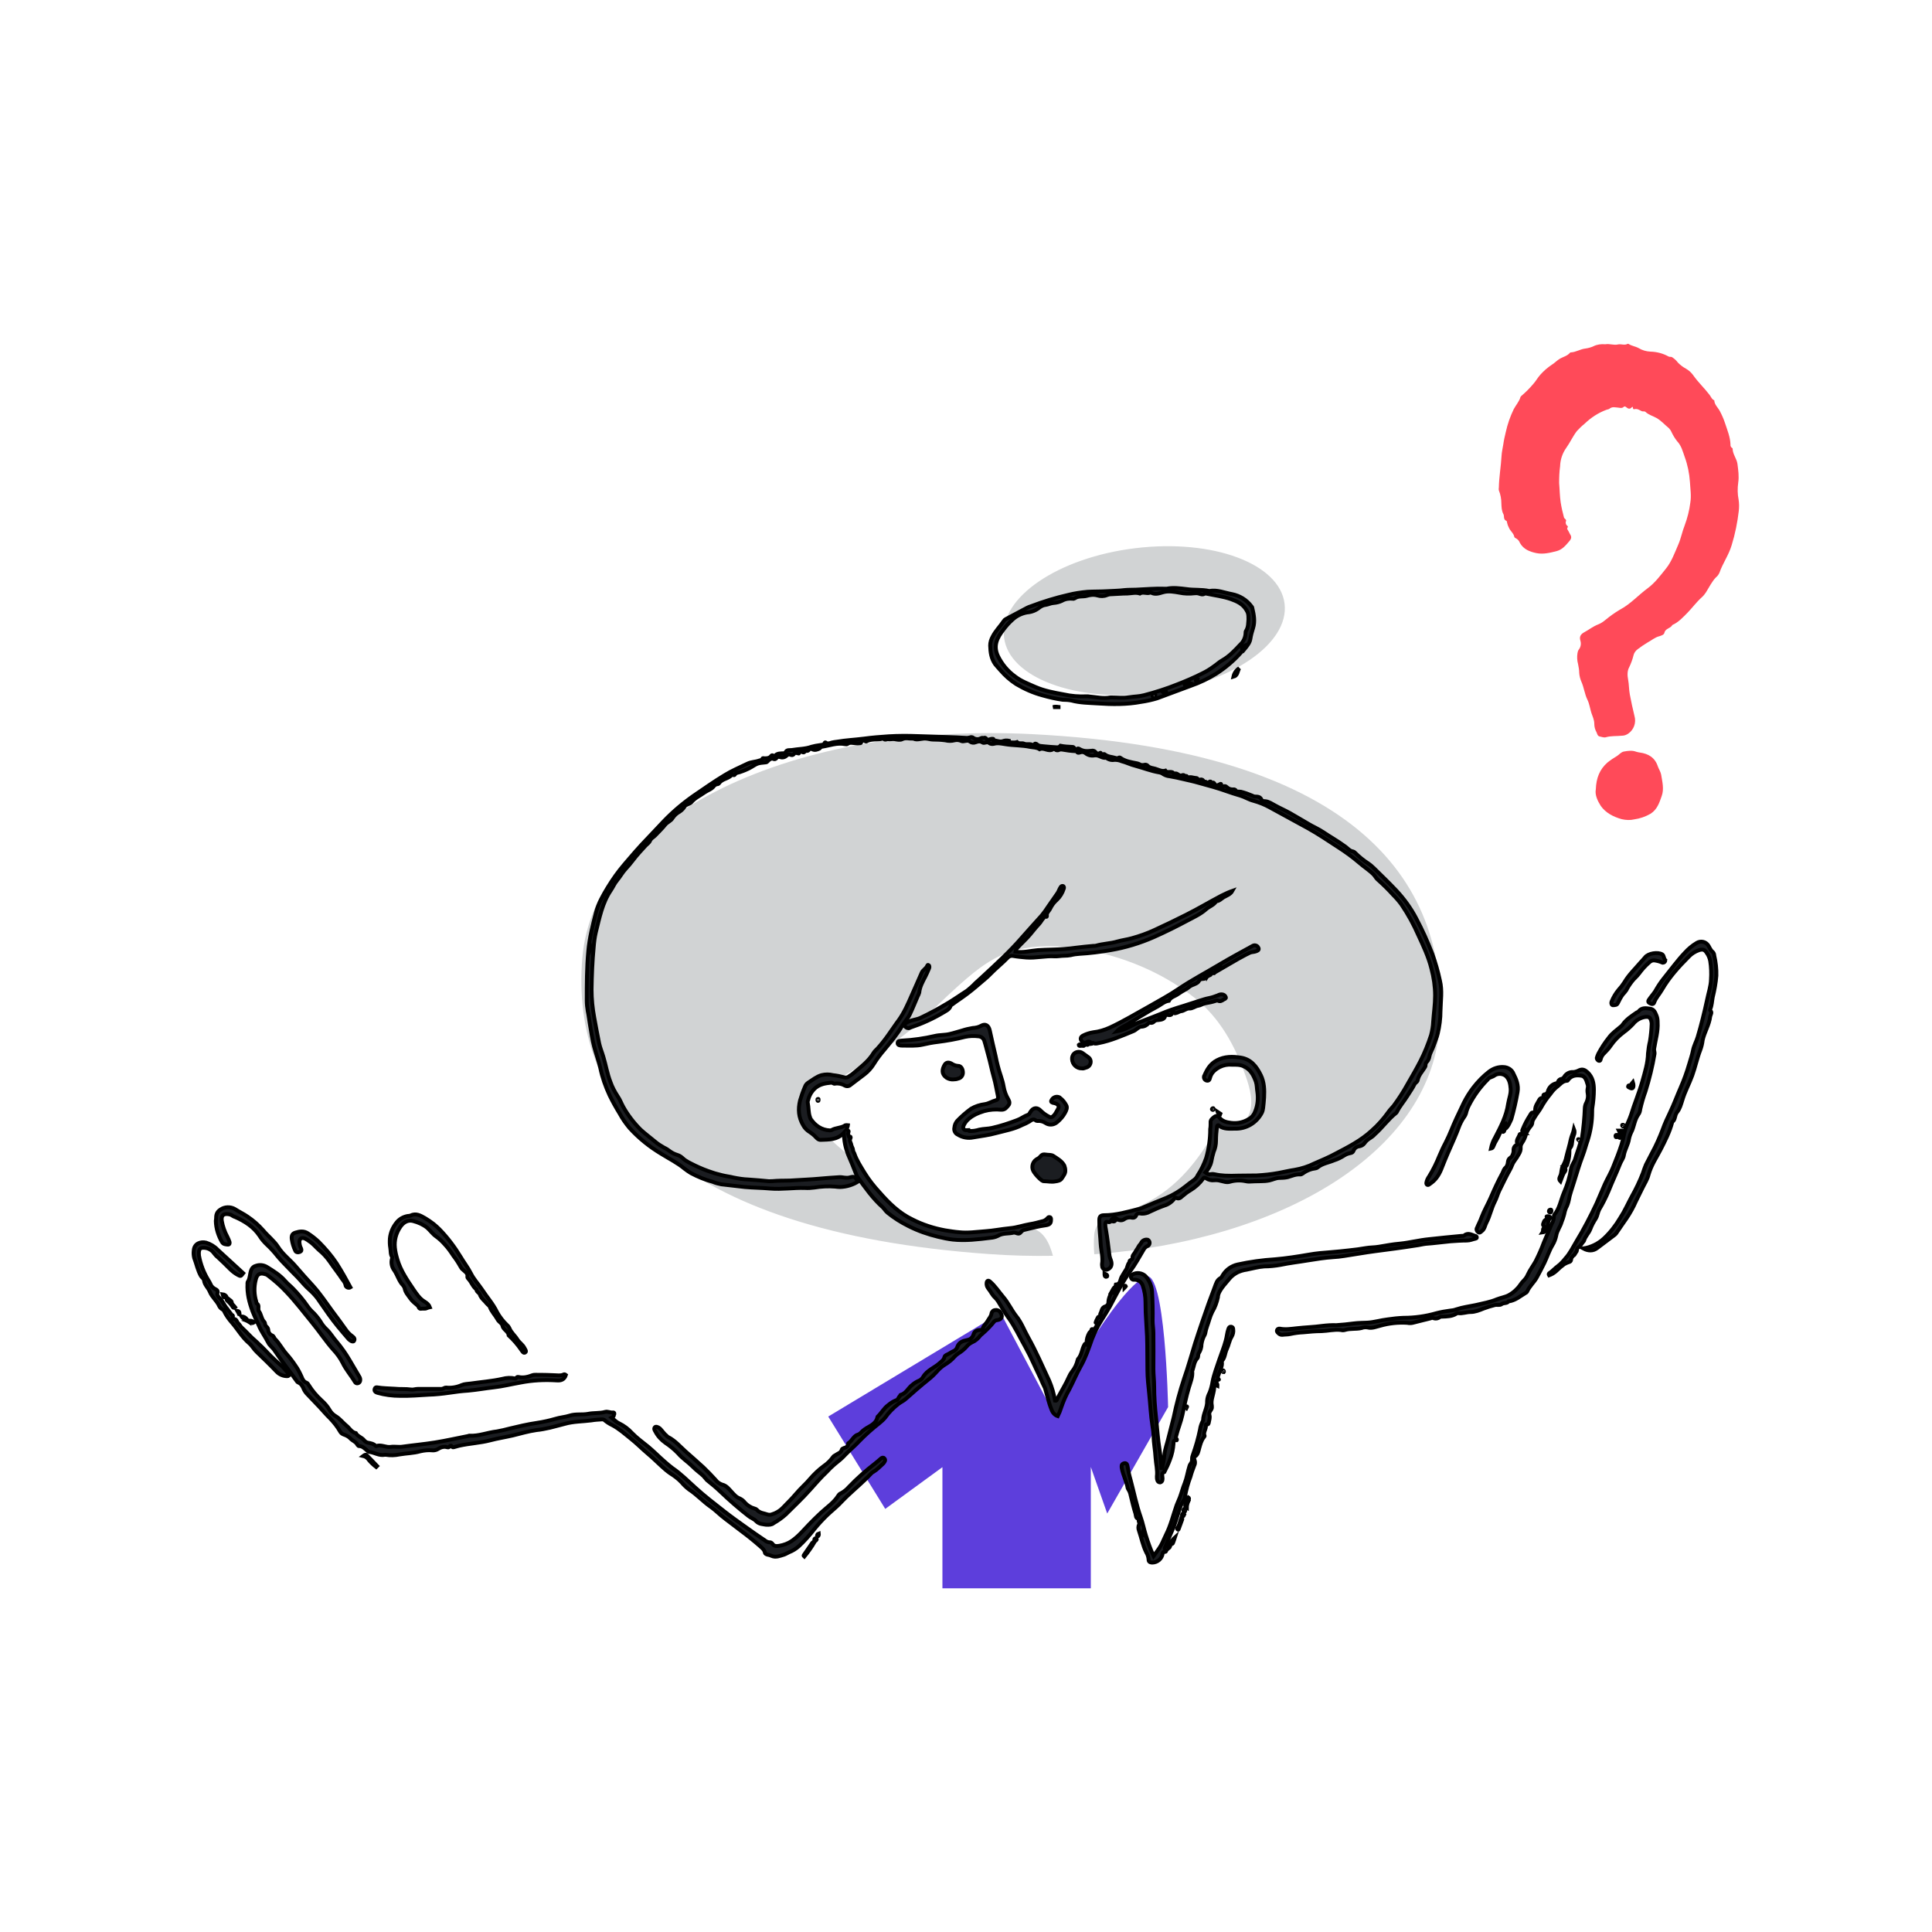 <?xml version="1.0" encoding="utf-8"?>
<!-- Generator: Adobe Illustrator 22.1.0, SVG Export Plug-In . SVG Version: 6.00 Build 0)  -->
<svg version="1.1" id="abstrakt-design-first-issue-1-04"
	 xmlns="http://www.w3.org/2000/svg" xmlns:xlink="http://www.w3.org/1999/xlink" x="0px" y="0px" viewBox="0 0 1000 1000"
	 style="enable-background:new 0 0 1000 1000;" xml:space="preserve">
<style type="text/css">
	.st0{fill:#5d3edc;}
	.st1{fill:#D1D3D4;}
	.st2{fill:#1B1D21; stroke: #000; stroke-width: 2;}
	.st3{fill:#ff4a59;}
</style>
<path class="st0" d="M428.7,733.2l29.5,47.8l29.6-21.6v62.7h76.8v-62.8l8.5,24.1l31.5-55.1c0,0-1.4-72.1-11.7-67.5
	s-27.5,32.6-27.5,32.6l-20.9,36.4l-26.6-50.3L428.7,733.2z"/>
<path class="st1" d="M534.4,380c-122.7-6.3-226.8,41.7-233,116s45.7,141.4,210.5,153.1c11.2,0.8,22.3,1.1,33.1,0.9
	c-1.9-7.1-5.3-14-12.8-14.5c-8.6-0.6-17.3,2.4-25.9,2.9c-13,0.8-25.9-2.7-36.8-9.8c-12.1-7.8-18.8-20-29.1-29.5
	c-8.8-8-22-17.3-22.6-30.3c-0.1-2.3,1.7-4.1,3.7-4.8c15.6-5.7,28.6-15.9,42.2-25.2c11.2-7.7,20.3-17.6,30.3-26.7
	c8.4-7.6,17.5-15.7,28.5-19.3c9.7-3.2,20.2-3.6,30.3-2.5c23.3,2.5,46.9,11.5,65.3,26c13.2,10.4,21.1,24.8,26.6,40.5
	c2.2,6.2,4.6,14.5,1.4,20.8s-9.8,6.7-15.9,5.5c-9.5,17-20.5,31.6-38.6,40.4c-5,2.3-10.3,4.3-15.6,5.7c-5.1,1.5-8.9,4-9.6,9.5
	c-0.3,3.5-0.3,7,0,10.5c97.6-7.2,173.2-53,178.5-116C751.1,458.8,704.8,388.7,534.4,380z"/>
<ellipse transform="matrix(0.993 -0.12 0.12 0.993 -34.285 73.473)" class="st1" cx="592.2" cy="321.1" rx="73.1" ry="37.8"/>
<path class="st3" d="M830.9,178.2c2.3-0.4,4.4,0.6,6.5,0.1c1.7-0.4,3.4,0.6,5-0.3c0.1-0.1,0.3-0.1,0.5,0c1.7,1.1,3.7,1.3,5.3,2.2
	c1.8,1.1,3.9,1.7,6.1,1.8c3.3,0.1,6.4,0.9,9.3,2.5c0.7,0.4,1.3,0,1.9,0.4c1.2,0.8,2.2,1.7,3,2.8c1.2,1.2,2.6,2.3,4.1,3.1
	c1.6,0.9,3,2.2,4,3.7c2.5,3.5,5.6,6.4,8.2,9.8c0.8,1,1.2,2.4,2.5,2.9c0.1,2.3,1.9,3.7,2.9,5.6c1,1.9,1.9,3.9,2.6,6
	c1.2,3.7,2.8,7.4,2.9,11.4c-0.1,0.6,0.2,1.1,0.6,1.5c0.2,0.1,0.5,0.3,0.5,0.5c0,2.9,2.1,5.1,2.5,7.9c0.4,3.2,0.9,6.4,0.4,9.7
	c-0.4,2.9-0.4,5.9,0.2,8.8c0.3,1.9,0.3,3.9,0.1,5.8c-0.7,6-1.9,12-3.7,17.8c-1.5,5.1-4.6,9.3-6.3,14.2c-0.4,0.9-1,1.8-1.8,2.4
	c-2.2,2.3-3.5,5.1-5.2,7.8c-0.6,0.9-1.3,1.8-2.1,2.5c-2.7,2.4-4.9,5.4-7.4,8c-2.4,2.4-4.7,5-7.9,6.4c-0.9,1.8-3.6,1.7-4.1,4
	c-0.2,1.1-1.7,1.5-2.6,1.8c-2.4,0.6-4.1,2.2-6.2,3.3c-1.7,1-3.4,2.2-5,3.4c-1.1,0.8-1.9,1.9-2.2,3.2c-0.5,2.1-1.3,4.2-2.2,6.1
	c-1.1,1.9-1,4.4-0.6,6.4c0.5,2.6,0.4,5.2,0.9,7.8c0.7,3.7,1.5,7.4,2.4,11.1c1,3.4-0.3,7.1-3.2,9.1c-1,0.7-2.1,1.1-3.3,1.1
	c-2.8,0.3-5.6,0-8.3,0.8c-1,0.3-2.1-0.2-3.2-0.4s-1.3-1.4-1.6-2.1c-0.8-1.4-1.2-2.9-1.2-4.5c0-2-0.9-3.8-1.5-5.6
	c-0.7-2.2-1-4.6-2-6.7c-1.5-3-1.8-6.4-3.2-9.5c-0.6-1.4-1-3-1.1-4.5c0-1.5-0.3-3.1-0.6-4.6c-0.5-1.8-0.6-3.7-0.3-5.6
	c0.1-0.7,0.3-1.4,0.7-1.9c1-1.3,1.3-3,0.8-4.6c-0.6-1.9,0-3.3,2.1-4.4c2.4-1.3,4.5-3,7.1-4c1.3-0.5,2.5-1.3,3.6-2.2
	c2.4-2,4.9-3.8,7.6-5.4c5.5-2.9,9.5-7.5,14.4-11.1c3.8-2.8,6.6-6.6,9.5-10.2s4.5-8.1,6.4-12.5c1.4-3.2,2-6.7,3.3-9.9
	c1.4-3.8,2.4-7.7,2.9-11.7c0.6-3.6,0-7.2-0.2-10.8c-0.3-4.4-1.2-8.8-2.7-12.9c-1-2.8-1.7-5.8-3.9-8.1c-1.2-1.5-2.2-3.2-3-4.9
	c-0.3-0.7-0.8-1.4-1.3-1.9c-2.1-1.7-3.9-3.8-6.3-5.2c-1.9-1.1-4.1-1.6-5.8-3.2c-0.6-0.5-1.5-0.1-2-0.4c-1.2-0.6-2.3-1.4-3.8-1
	c-0.3,0.1-0.6-0.1-0.7-0.5c0,0,0,0,0-0.1c0-0.5-0.2-0.9-0.6-0.4c-1,1.2-2,0.7-2.8,0c-0.6-0.5-1-0.6-1.5-0.1
	c-0.8,0.7-1.7,0.4-2.6,0.3c-1.6-0.1-3.2-0.7-4.7,0.6c-0.4,0.3-1,0.3-1.5,0.5c-4.3,1.6-8.1,4.1-11.4,7.3c-1.4,1.1-2.7,2.4-3.9,3.7
	c-2.1,2.7-3.5,5.9-5.5,8.7c-2,2.8-3.1,6.1-3.2,9.6c-0.4,2.8-0.5,5.7-0.5,8.6c0.3,3.3,0.3,6.7,0.8,10c0.4,2.6,1,5.2,1.7,7.8
	c0.2,0.8,1.5,1,1,2.1c-0.3,0.9,0.1,1.9,0.9,2.4c0.5,0.4-0.6,1.1-0.1,1.7c0.5,0.8,0.9,1.6,1.3,2.4c1,1.5,0.8,2.4-0.4,3.8
	c-1.8,2.1-3.5,4.2-6.3,5c-3.5,0.9-7,1.8-10.6,1.1c-3.4-0.7-6.7-1.9-8.6-5.3c-0.4-1.1-1.2-2-2.3-2.5c-0.3-0.1-0.5-0.4-0.6-0.6
	c-0.3-1.9-2.1-3-2.8-4.8c-0.4-0.7-0.7-1.5-0.9-2.4c-0.1-0.4-0.1-1-0.4-1.1c-1.7-0.7-1-2.4-1.5-3.4c-1-1.9-1-3.6-1.1-5.6
	c0-2.3-0.4-4.6-1.3-6.8c-0.1-0.5-0.1-0.9,0-1.4c0.1-5.5,1.1-11,1.4-16.5c0.1-2,0.6-3.9,0.9-5.9c0.3-2.2,0.8-4.3,1.3-6.4
	c0.9-4.1,2.3-8.1,4.1-11.8c1.1-2.1,2.8-3.9,3.5-6.3c0.1-0.3,0.4-0.5,0.6-0.7c2.1-1.8,4-3.7,5.8-5.8c1.5-1.6,2.5-3.6,4-5.2
	c1.7-1.9,3.7-3.6,5.8-5c1.5-0.9,2.7-2.3,4.3-3.2s3.8-1.4,5.1-3c0.1-0.1,0.3-0.2,0.4-0.2c2.7-0.1,4.9-1.7,7.6-2
	c1.5-0.2,2.9-0.6,4.2-1.2C826.6,178.3,828.8,178,830.9,178.2z"/>
<path class="st2" d="M548.9,386c2,0.4,4,0.5,6,0.6c1.3-0.1,1.1,1.1,1.7,1.4s1-1.1,2-0.4c2,1.2,3.6,1.3,6.3,1c0.7-0.2,1.5,0,2,0.5
	c0.5,0.9,1.5,1.2,2.4,0.7c0,0,0.1-0.1,0.1-0.1c0.7-0.4,0.1,1.1,1,0.9c0.4-0.1,0.9-0.6,1.5-0.1c1.6,1.3,3.6,1.2,5.5,1.8
	c0.5,0.2,1.1,0.2,1.6-0.1c0.4-0.2,0.6-0.2,1,0.1c2.5,1.8,5.6,2.2,8.5,2.8c0.4,0.1,0.8,0.2,1.2,0.4c0.7,0.5,1.6,0.6,2.5,0.4
	c0.7-0.3,1.6,0,2,0.6c1,1,2.5,1,3.8,1.4c1.7,0.5,3.3,1.5,5.2,1c1.1,1.6,3.5-0.4,4.4,1.7c1.4-0.9,2.2,0.6,3.3,0.8
	c0.8,0.2,1.6-0.8,2.3,0.2c0.2,0.3,1.5-0.5,1,0.8c0,0.2,0.4,0.2,0.6,0.1c1.4-0.6,2.8,0.1,4.2,0.2c0.4,0,1,0.1,1,0.8s0.3,0.7,0.7,0.3
	c0.6-0.5,1.5-0.5,2,0.1c0.3,1.1,1.6,0.3,1.9,1.2c0.2,0.4,0.7,0.3,1,0s0.3-0.5,0.7-0.6c1-0.1,0.1,1.2,0.9,1.2c0.5,0,0.6-1.3,1.3-0.2
	c1,1.4,1.1,1.3,2.7,0.5c0.1-0.1,1.2-0.8,0.8,0.5c-0.1,0.3,0,0.7,0.3,0.8c0.2,0.1,0.5,0.1,0.7-0.1c0.6-0.5,1.5-0.4,2,0.2c0,0,0,0,0,0
	c0.9,0.9,2.1,1.3,3.4,1.2c0.3,0,0.8,0,0.9,0.1c0.7,1.4,2,0.9,3,1.1c2,0.5,3.9,1.2,5.8,2c0.4,0.2,0.8,0.4,1.3,0.5
	c1.5,0,2.9,0,3.6,1.7c0.2,0.6,1.2,0.7,1.9,0.7c2,0.2,3.5,1.4,5.1,2.2c2.5,1.4,5.1,2.5,7.6,3.9c2.1,1.2,4.2,2.4,6.2,3.6
	c2.3,1.3,4.6,2.8,7.1,4c3.1,1.5,5.8,3.6,8.7,5.3c2.3,1.4,4.7,3,6.9,4.6c1.2,0.9,2.2,2.2,3.8,2.4c0.4,0.1,0.7,0.3,1,0.6
	c2.1,2.1,4.4,4,6.9,5.6c1.2,0.8,2.3,1.8,3.3,2.8c3.8,3.7,7.6,7.4,11.3,11.3c4,4.3,7.5,9.1,10.2,14.3c3.2,6,6,12.2,8.4,18.5
	c1.6,4.5,2.9,9,3.9,13.7c1.3,5.3,0.4,10.5,0.3,15.8c0,3.9-0.5,7.8-1.4,11.6c-0.5,2.2-1.5,4.4-2.2,6.5c-0.6,1.8-1.7,3.4-2.1,5.3
	c-0.2,1.2-0.7,2.3-1.5,3.1c-0.8,0.7-0.3,1.7-0.8,2.5c-1.3,2.2-3.3,4.1-3.8,6.8c-0.2,1-1.3,1.3-1.7,2.2c-1,2.1-2.4,3.9-3.6,5.9
	c-1.7,2.8-3.9,5.2-5.4,8.2c-0.1,0.2-0.2,0.4-0.4,0.6c-4.2,3.3-7.2,7.7-11.2,11.2c-0.6,0.7-1.4,1.3-2.2,1.8c-1.2,0.7-2.3,1.6-3.1,2.8
	c-0.6,0.8-1.5,1.3-2.5,1.5c-1.5,0.1-2.7,1.1-3.2,2.5c-0.5,1.1-1.7,1-2.6,1.3c-0.7,0.2-1.4,0.5-2,0.9c-1.7,1.1-3.5,2-5.4,2.6
	c-2.8,1.2-6,1.6-8.4,3.6c-0.3,0.3-0.6,0.4-1,0.5c-2.5,0.3-4.8,1.2-6.8,2.7c-0.4,0.3-0.8,0.5-1.3,0.5c-2.3-0.2-4.4,0.8-6.5,1.4
	c-1.4,0.3-2.9,0.4-4.3,0.4c-1.8,0-3.4,0.9-5.2,1.3c-1.5,0.3-2.9,0.4-4.4,0.4c-2.1,0-4.1,0.1-6.2,0.2c-0.5,0-1.1-0.1-1.6-0.2
	c-2.7-0.6-5.6-0.5-8.3,0.3c-1.7,0.5-3.2-0.2-4.8-0.5c-1-0.3-2.1-0.4-3.2-0.3c-1.5,0.2-2.9-0.2-4.2-1c-0.8-0.5-1.2-0.5-1.7,0.3
	c-1.7,2.4-3.9,4.3-6.3,5.8c-1.6,0.9-3,2-4.4,3.2c-0.7,0.7-1.8,1.6-3.1,0.8c-0.3-0.2-0.5-0.1-0.8,0.2c-1.3,1.8-3.2,3.2-5.3,3.8
	c-2.6,0.9-5.1,2-7.6,3.2c-1.2,0.7-2.6,1-4,1c-1.2-0.1-2.7-0.6-3.2,1.3c-0.4,0.6-1.1,0.9-1.8,0.8c-1.5-0.4-3.1-0.1-4.4,0.9
	c-1.2,0.7-2.7,0.5-3.7-0.4c-0.8-0.6-2-0.4-2.6,0.4c-0.1,0.1-0.2,0.3-0.3,0.5c-0.3,0.8-0.8,1.1-1.6,0.8c-1.2-0.4-1.4,0.4-1.4,1.2
	c0,0.9,0.1,1.7,0.3,2.5c0.8,4.6,1.3,9.2,1.9,13.9c0.2,0.8,0.4,1.5,0.7,2.2c0.8,2.2,0.2,4-1.8,4.8c-1,0.4-2.2-0.1-2.6-1.1
	c-0.1-0.2-0.1-0.3-0.1-0.5c-0.1-0.4-0.1-0.8-0.1-1.2c0.6-3.5-0.5-7-0.7-10.5c-0.2-4.1-0.8-8.2-0.7-12.4c0-1.7,0.7-2.4,2.4-2.4
	c6.3,0,12.3-1.8,18.3-3.3c0.9-0.3,1.8-0.6,2.6-1c3.8-1.6,7.6-3.2,11.4-4.7c3.6-1.5,7-3.6,10-6c1.3-1.1,2.7-2.1,4.1-3.1
	c1-0.7,1.7-1.6,2.2-2.7c1.8-2.7,3.2-5.7,4.3-8.8c1.4-4.9,2.1-9.9,2.1-15c0.2-1.1,0.2-2.2,0.2-3.2c-0.2-1.5,0.8-2.2,1.8-3
	s1.9-0.8,2.7,0.2c1.6,2,3.7,2.5,6.2,2.8c3.2,0.4,6.4-0.3,9.1-2c1.6-0.9,2.7-2.3,3.3-4c1.3-3.2,1.6-6.7,1.1-10.1
	c-0.3-1.7-0.2-3.6-0.8-5.3c-1.2-3.3-2.7-6.2-6.1-7.8c-2-1-4.1-0.9-6.2-0.9c-2.2-0.2-4.4,0.2-6.4,1.2c-2.4,1.3-4.3,2.9-5,5.6
	c-0.2,0.9-0.6,1.7-1.8,1.4c-1-0.3-1.5-1.2-1.3-2.2c0-0.1,0-0.2,0.1-0.2c1.4-3.3,3-6.2,6.6-8.1c4-2.1,8.1-2,12.2-1.4
	c5.4,0.8,8.3,4.6,10.5,9.1c1.8,3.7,1.9,7.6,1.7,11.6c-0.1,1.8-0.3,3.6-0.5,5.4c-0.1,0.9-0.3,1.7-0.7,2.5c-2.7,5.2-8.1,8.4-13.9,8.2
	c-2.7,0-5.8,0.4-8.3-1.6c-0.6-0.5-1,0.1-1,0.7c-0.3,2.4-0.5,4.8-0.5,7.2c0,1.9-0.4,3.9-1.2,5.7c-0.5,1.6-0.9,3.3-1.2,5
	c-0.5,2.2-1.6,4.1-3.1,5.7c0.9,0.8,2.1,1.1,3.2,0.8c0.5-0.1,1.1,0,1.6,0.1c1.8,0.4,3.5,0.6,5.3,0.7c2.2,0.1,4.5,0.1,6.8,0
	c3.2-0.1,6.4,0,9.6-0.1c3.8-0.2,7.6-0.6,11.4-1.3c2.8-0.5,5.5-1.2,8.3-1.6c3.5-0.6,7-1.7,10.2-3.3c3.7-1.6,7.5-3.2,11-5.1
	c6.5-3.4,13.2-6.8,18.7-11.9c3.2-2.8,6.1-6.1,8.6-9.6c0.8-1.2,1.8-2.1,2.7-3.2c2.6-3.5,5-7.2,7.1-11c2.3-4,4.7-8.1,6.8-12.2
	c2.2-4.3,4-8.8,5.5-13.4c0.6-2.3,1-4.6,1.1-6.9c0.3-4.5,1-9,1-13.6c0-4.7-0.7-9.4-1.9-13.9c-1.5-6.1-4.2-11.8-6.8-17.4
	c-2.4-5.5-5.3-10.8-8.7-15.8c-1.3-1.8-2.8-3.5-4.4-5.1c-2.5-2.8-5.2-5.4-8-7.9c-0.7-0.6-1.2-1.6-1.9-2.4c-2.2-2.3-5-4-7.4-6.1
	c-3.5-3-7.2-5.7-11.1-8.2c-5.2-3.4-10.4-6.9-15.8-9.9c-6.5-3.6-13.1-7.1-19.6-10.7c-2.7-1.5-5.5-2.6-8.4-3.4c-2.4-0.6-4.5-2-6.9-2.7
	c-4.7-1.3-9.3-3.2-14-4.5c-2.6-0.7-5.3-1.5-7.9-2.2c-2.4-0.7-4.9-1.2-7.4-1.8s-4.8-1.1-7.2-1.5c-1.2-0.1-2.3-0.5-3.3-1.1
	c-0.6-0.5-1.4-0.8-2.1-0.9c-4.2-0.7-8.2-2.3-12.3-3.4c-2.5-0.6-4.8-1.8-7.2-2.4c-1.1-0.5-2.4-0.7-3.6-0.7c-1.5,0.3-3.1-0.1-4.3-1.1
	c-2.2,0.5-3.8-1.6-6.1-1.2c-1.7,0.3-3.4-0.1-4.7-1.2c-0.8-0.6-1.9-0.7-2.9-0.3c-0.7,0.2-1.2,0.3-1.5-0.4c-0.1-0.2-0.5-0.3-0.8-0.3
	c-2.3-0.1-4.5-0.4-6.7-0.8c-0.5-0.1-1.1-0.1-1.6,0.1c-0.7,0.4-1.6,0.4-2.2-0.2c-0.2-0.2-0.7-0.3-0.9-0.2c-2.4,1.8-4.8-1-7.1,0.1
	c-1.5-1-3.3-0.9-4.9-1.2c-4.2-0.9-8.5-0.7-12.8-1.4c-2-0.3-4-0.8-6-0.2c-0.8,0.2-1.7,0.1-2.4-0.4c-1.1-1-2.5,0.4-3.5-0.3
	c-1.2-0.8-2.2-0.6-3.5-0.1c-0.9,0.4-2.1,0.3-2.9-0.3c-0.2-0.2-0.4-0.3-0.6-0.4c-1.3-0.4-2.7,0.5-3.8,0.1c-1.2-0.6-2.5-0.7-3.7-0.4
	c-1.5,0.4-3.1,0.4-4.7,0c-2.2-0.3-4.3-0.4-6.5-0.4c-1.1,0-2.2-0.4-3.4-0.5c-1.8-0.2-3.4,0.5-5.2,0.4c-0.7,0-1.3-0.5-2-0.4
	c-1.7,0.1-3.4-0.6-5.2,0.3c-1.1,0.6-2.7,0.2-3.9,0s-2.3,0.2-3.5,0c-0.6-0.1-1.4,0.6-2.2-0.1c-0.3-0.2-0.6-0.2-0.9-0.1
	c-1.8,0.5-3.6,0.2-5.4,0.5c-0.8,0.1-1.5,0.3-2.2,0.6c-0.3,0.2-0.5,0.5-1,0.2c-0.9-0.5-1.8-0.8-2.2,0.7c-0.1,0.3-0.5,0.3-0.8,0.3
	c-0.7,0.1-1.4,0.1-2.1,0c-1.5-0.1-2.9-0.6-4.2,0.4c-0.4,0.2-0.8,0.2-1.1,0.1c-4.2-0.9-8,0.7-12,1.3c-0.8,0.1-1,0.8-1.4,1
	c-1.1,0.5-2.4,1-3.7,0.3c-0.6-0.3-1.3-0.2-1.7,0.3c-0.6,1-1.9,0.3-2,0.6c-0.6,1.4-1.4,0.4-2.1,0.4c-0.4,0-1-0.3-1,0.5
	c0,0.2,0,0.4-0.2,0.4c-0.8-0.1-1.7-0.7-2.4,0.2s-1.4,0.7-2.3,0.3c-0.4-0.2-0.9,0.1-1.4,0.5c-0.9,0.9-2.2,1.3-3.4,0.9
	c-0.2-0.1-0.5,0-0.7-0.1c-1.2-0.5-1.3,1.8-3,1c-0.9-0.5-2.2,0.4-3,1.4c-0.2,0.2-0.5,0.4-0.8,0.4c-4.4,0.4-4.3,0.5-7.6,2.5
	c-1.9,1.1-3.9,1.9-6,2.6c-0.9,0.3-1.8,0.2-2.4,1.2c-0.2,0.4-0.6,0.4-1,0.2c-0.2-0.1-0.5-0.3-0.6-0.1c-1.7,2.2-5,2-6.6,4.4
	c-0.2,0.3-0.6,0.5-1,0.5c-0.6,0.1-1.2,0.4-1.6,0.9c-1.2,1.7-3.2,2.2-4.8,3.3c-2.3,1.7-5,2.8-6.9,5.1c-0.8,1-2.7,1.1-3.4,2.1
	c-0.7,1.1-1.6,2.1-2.7,2.8c-1.5,0.8-2.8,2-3.7,3.4c-0.9,1.5-2.7,2-3.8,3.4c-1.6,2-3.5,3.8-5.2,5.6c-0.9,0.9-2.1,1.4-2.6,2.6
	s-1.6,1.8-2.4,2.7c-0.9,1.1-2.1,2.2-3.1,3.4c-2.5,2.7-4.5,5.8-7,8.4c-1.8,1.9-3,4.2-4.6,6.1c-1.3,1.5-2.1,3.5-3.2,5.1
	c-4.5,6.6-5.9,14.3-7.8,21.8c-0.6,2.5-0.9,5.1-1.1,7.6c-0.7,7.3-1,14.6-1.1,22c0,4.9,0.5,9.8,1.4,14.6c0.8,4.4,1.6,8.7,2.5,13.1
	c0.5,2.4,1.5,4.7,2.2,7.1c1.3,4.3,2,8.8,3.7,13.1c0.9,2.6,2.2,5,3.7,7.3c1.2,1.7,1.9,3.7,2.9,5.5c2.4,4.3,5.5,8.3,9,11.8
	c2.4,2.2,5,4.1,7.5,6.2c1.4,1.2,3,2.2,4.6,3.1c1.1,0.5,2.2,1.2,3.2,2c1.1,0.8,2.4,1.4,3.7,1.8c1,0.3,1.8,0.8,2.6,1.5
	c1.9,1.9,4.3,2.8,6.6,4c2.9,1.4,5.9,2.6,9,3.6c1.6,0.6,3.3,0.9,5,1.4c2,0.5,4,0.7,5.9,1.2c2.5,0.5,5,0.9,7.6,1
	c3.6,0.2,7.2,0.6,10.7,0.9c1.3,0,2.6-0.1,3.9-0.2c3.1-0.2,6.2,0,9.4-0.3c4.2-0.3,8.3-0.4,12.5-0.8c3.5-0.3,7.1-0.6,10.7-0.8
	c1.1-0.1,2.3,0.3,3.5,0.3c0.2,0,0.3,0,0.5,0c1.2,0.1,2.2-0.7,3.5-0.4s1.2,2,2.7,2c-2.9,2-6.4,3.1-9.9,3.2c-0.8,0-1.7-0.1-2.5-0.2
	c-3.6-0.3-7.3-0.1-10.9,0.5c-1.6,0.2-3.1,0.3-4.7,0.2c-6-0.2-12,0.8-18,0.3c-4.4-0.4-8.8-0.4-13.2-0.8c-4.1-0.4-8.1-1-12.2-1.4
	c-1.5-0.3-3-0.7-4.4-1.3c-3.9-1-7.7-2.6-11.3-4.5c-1.1-0.7-2.2-1.4-3.2-2.2c-3.7-3.1-8-5.2-12-7.7c-6.2-3.7-11.8-8.2-16.6-13.5
	c-1.9-2.3-3.6-4.7-5-7.3c-1.9-3.1-3.7-6.3-5.3-9.6c-2.1-4.5-3.8-9.3-4.8-14.2c-0.9-3.7-2.2-7.3-3.2-11s-1.5-7.8-2.2-11.7
	c-0.4-2.2-0.6-4.5-1.1-6.7c-0.3-1.8-0.5-3.6-0.5-5.4c0-8.5,0-17,0.8-25.6c0.6-6.9,2.3-13.5,4-20.1c1.2-4.6,3.6-8.8,6.1-12.9
	c2.5-4.1,5.3-8.1,8.5-11.8c3.9-4.6,7.8-9.2,12-13.5c2.9-3,5.6-6,8.5-9c4.7-4.9,9.9-9.3,15.5-13.2c5.3-3.6,10.5-7.3,16-10.6
	c3.7-2.3,7.8-4,11.7-5.9c2-1,4.1-0.9,6-1.6c0.7-0.3,1.5-0.1,1.8-1c0.2-0.5,0.6-0.2,1-0.2c1.3,0,2.7,0,3.6-1.3c0.2-0.3,0.7-0.4,1-0.1
	c0,0,0,0,0,0c0.3,0.2,0.8,0.2,1.1-0.1c1.2-1.2,2.8-1,4.3-1.1c0.3,0,0.8-0.1,0.9-0.3c0.6-1.8,2.2-1.2,3.4-1.4
	c3.4-0.6,6.9-0.5,10.2-1.7c1.4-0.4,2.7-0.6,4.1-0.8c0.9-0.2,2.3-0.2,2.4-0.6c0.4-1.7,1.1-0.3,1.6-0.3c0.9,0,1.7-0.2,2.5-0.5
	c0.8-0.2,1.7-0.3,2.5-0.4c4.6-0.8,9.3-1,14-1.6c4.3-0.6,8.5-0.9,12.8-1.2c5-0.3,10-0.3,15-0.1l15.9,0.5c2.9,0.1,5.9,0.2,8.8,0.4
	c0.8,0.1,1.6,0,2.3-0.2c0.6-0.3,1.4-0.2,1.9,0.3c1.1,0.7,2.6,0.8,3.8,0.1c0.7-0.4,1.1,0,1.6-0.2c1.1-0.4,1.3,1.1,2.1,1
	c0.9-0.1,1.5-0.6,2.3-0.5c0.2,0,0.4,0,0.5,0.1c0.2,0.3-0.5,0.7-0.1,0.7c1.7,0,3.5,1,5,0.4c1-0.4,2.1-0.4,3.1-0.2
	c0,0.8-0.8,0.1-1,0.6c0,0.2,0.1,0.2,0.3,0.2c1.6-0.1,3.3,0.4,4.9-0.1c1,1.1,2.5,0.3,3.6,0.8c1.5,0.7,3.2-0.2,4.6,0.8
	c0.1,0.1,0.6,0,0.6-0.1c0.4-1.1,1.1-0.7,1.6-0.3c1.1,1,2.4,0.8,3.7,1c2.2,0.2,4.3,0.4,6.5,0.5C547.6,386.9,548.4,386.6,548.9,386
	L548.9,386z M305.5,491.3c0.2-0.6,0.2-1.3,0-2C305.3,490,305.3,490.7,305.5,491.3z"/>
<path class="st2" d="M316.6,733.8c1.5,1.3,2.5,2.3,3.8,2.9c2.5,1.2,4.8,2.9,6.7,5c2.6,2.7,5.6,4.8,8.4,7.1s5.6,5.2,8.5,7.7
	c1.3,1.2,2.7,2.3,4.1,3.4c4.3,2.9,7.9,6.6,11.7,10c4.8,4.4,9.9,8.3,15,12.3c3.7,2.9,7.5,5.6,11.3,8.3c3.2,2.3,6.5,4.6,9.8,6.8
	c0.7,0.6,1.5,0.9,2.3,1c0.6-0.1,1.1,0.2,1.5,0.6c0.9,1.6,2.4,1.4,3.7,1.2c2.3-0.4,4.5-1.2,6.4-2.5c3.5-2.4,6.1-5.6,9-8.6
	c1.9-2,4-4,6-5.9c3.1-2.9,6.8-5.3,9.1-9c0.3-0.5,0.8-1,1.4-1.2c1.5-0.8,2.9-1.9,4-3.2c4.2-4.4,8.7-8.4,13.5-12.1
	c1.1-0.8,2.1-1.8,3.2-2.7c0.5-0.4,1.1-0.7,1.7-0.1c0.5,0.4,0.6,1.2,0.2,1.7c-0.2,0.4-0.5,0.8-0.8,1.1c-1.6,1.4-3.1,3.1-5,4.2
	c-0.4,0.2-0.8,0.5-1.1,0.8c-4,4.3-8.5,8-12.7,12c-0.8,0.8-1.5,1.5-2.3,2.3c-2.4,2.7-5.2,4.8-7.8,7.3c-2.4,2.3-4.7,4.8-6.8,7.4
	c-2.4,3.1-5.1,6.1-8,8.8c-1.5,1.3-3.1,2.3-4.9,3c-0.9,0.4-1.8,1-2.7,1.3c-2.1,0.6-4.2,1.6-6.5,0.6c-0.6-0.3-1.3-0.5-2-0.6
	c-0.6-0.2-1.3-0.4-1.4-1.1c-0.3-1.5-1.5-2.4-2.5-3.3c-3.3-2.9-6.7-5.6-10.2-8.2c-2.7-2-5.3-4.1-8-6.1s-4.8-4.3-7.4-6.1
	c-3.9-2.7-7.1-6.3-11.1-8.9c-1.5-1.1-2.8-2.4-4-3.8c-1.7-1.8-3.7-3.3-5.8-4.6c-1.6-1.1-3.1-2.4-4.5-3.7c-2.3-2.1-4.5-4.3-6.9-6.3
	c-3.1-2.6-6-5.6-9.2-8.1c-3-2.4-5.9-5-9.3-6.8c-1.5-0.7-2.9-1.6-4.2-2.7c-0.4-0.3-1-0.4-1.6-0.3c-1.7,0.1-3.4,0.2-5.1,0.5
	c-4.6,0.6-9.3,0.5-13.8,1.8c-2.5,0.7-5.1,1.3-7.7,2c-2.3,0.5-4.6,1-6.9,1.2c-4.2,0.6-8.2,1.8-12.3,2.8c-3.9,0.9-7.8,1.5-11.6,2.5
	c-5.3,1.4-10.8,1.6-16.1,2.8c-0.8,0.2-1.5,0.4-2.2,0.6s-1.3,0.5-1.8-0.4c-0.1-0.2-0.4-0.3-0.7-0.1c-0.1,0-0.1,0.1-0.1,0.1
	c-0.7,1.1-1.4,0.5-2.4,0.4c-1.3-0.1-2.5,0.3-3.6,1c-0.9,0.6-2,0.9-3.1,0.8c-2.1-0.2-4.2,0-6.3,0.5c-3.5,1-7.1,1-10.6,1.6
	c-2.4,0.5-4.8,0.6-7.2,0.2c-0.2,0-0.3,0-0.5,0c-2.9,0.6-5.4-1.2-8.1-1.5c-0.5,0-0.8-0.5-1.2-0.8c-1.2-1-2.3-2.2-4-2.2
	c-0.3,0-0.6-0.2-0.8-0.5c-0.8-1.8-2.7-2.2-3.9-3.6c-0.9-0.9-2.1-1.5-3.3-1.9c-0.8-0.3-1.5-0.8-1.9-1.6c-1.4-2.5-3.2-4.7-5.2-6.8
	c-1.9-1.8-3.6-3.9-5.4-5.8c-2.1-2.2-4.2-4.4-6.3-6.6c-0.7-0.7-1.3-1.5-1.8-2.5c-0.6-1.5-1.3-3-3.1-3.7c-0.3-0.1-0.5-0.5-0.8-0.9
	c-3.8-5.3-7.9-10.5-11.5-15.9c-0.9-1.3-2.4-2.3-3.1-3.8c-1.5-3-3.5-5.6-4.8-8.7c-1.1-2.5-2.3-4.9-3.3-7.5c-1.7-4.6-2.9-9.3-2.6-14.3
	c0-0.2-0.1-0.5,0-0.7c1.4-1.9,1.1-4.4,2-6.5c0.4-1,1.3-1.8,2.3-2c1.9-0.7,4-0.5,5.8,0.6c3.4,2.1,6.7,4.1,9.4,7.2
	c1.3,1.5,3,2.8,4.3,4.2c2.7,2.8,5.2,5.8,7.4,9c0.6,0.9,1.3,1.7,2.1,2.5c1.7,1.5,3.1,3.3,4.4,5.2c0.9,1.6,2,3,3.3,4.2
	c2,1.9,3.3,4.3,5.1,6.3c2.5,3,4.7,6.1,6.7,9.5c1.7,2.8,3.3,5.7,5,8.5c0.5,0.7,0.7,1.6,0.5,2.4c-0.1,0.6-0.7,1.1-1.3,1.2
	c-0.6,0.1-1.1-0.2-1.4-0.7c-2-3.4-4.7-6.4-6.4-10c-1.3-2.5-2.9-4.7-4.8-6.7c-3.9-4.4-7.1-9.3-10.8-13.8c-4.5-5.5-8.8-11.2-13.7-16.3
	c-2.8-3-5.9-5.7-9.2-8.2c-0.5-0.4-1-0.7-1.6-0.8c-2.8-0.9-4.2,0.2-4.8,2.8c-1,3.8-0.9,7.8,0.3,11.6c0.1,0.2,0,0.6,0.1,0.7
	c1.5,0.8,0.8,2.2,1,3.3c0,0.2-0.1,0.4,0,0.5c1.5,1.7,1.4,4.2,3,5.8c0.6,0.6,0.2,1.7,1,2.3c0.7,0.6,1.1,1.3,1.1,2.2
	c0.1,1.1,0.9,2.1,1.9,2.5c1,0.3,1,1.3,1.6,1.9c2.3,2.3,3.7,5.2,5.9,7.7c1.7,1.9,3.2,3.9,4.6,6c1.3,1.8,2.3,3.8,3.2,5.8
	c0.5,1.3,1.1,2.6,2.6,3.1c0.5,0.2,0.8,0.7,1.1,1.2c1.8,2.9,4,5.5,6.5,7.8c1.7,1.5,3.2,3.2,4.3,5.1c0.8,1.4,1.9,2.5,3.3,3.3
	c2.1,1.3,3.5,3.2,5.3,4.7c1.7,1.3,2.7,3.5,5,4c0.9,1.7,3,2.1,4.2,3.6c0.5,0.6,1.1,1.1,1.9,1.3c1.5,0.3,3,0.5,4.2,1.7
	c0.1,0,0.1,0.1,0.2,0.1c2.6-1,5,0.8,7.6,0.4c1.9-0.3,4,0.2,6-0.1c5.6-0.8,11.3-1.3,16.9-2.2s11.3-2.2,17-3.3
	c0.2-0.1,0.4-0.1,0.7-0.2c4.9,0.3,9.5-1.7,14.3-2.2c2.2-0.4,4.4-0.9,6.6-1.5c4.6-1.1,9.2-2.2,14-2.9c3.3-0.5,6.5-1.2,9.6-2.1
	c2.5-0.8,5.1-0.9,7.5-1.7c3.1-1,6.4-0.3,9.5-0.9c2.9-0.6,6-0.2,8.8-1c1.4-0.4,2.7,0.5,4.1,0.3c0.7-0.1,0.9,0.7,0.5,1.2
	C317.8,733.1,317.2,733.5,316.6,733.8z"/>
<path class="st2" d="M789.2,586.4c-1.2-0.1-1.6-0.8-1.1-1.8c1-2.5,2.3-5,3.8-7.3c0.4-0.6,0.7-1.9,2.1-1.3c0.3-0.4,0.5-0.9,0.6-1.4
	c-0.1-2.2,1.3-3.7,2.2-5.5c0.3-0.5,0.8-0.8,1.4-0.8c0.6-0.1,1-0.2,0.7-1c-0.2-0.5,0.1-0.9,0.7-0.9c0.7-0.1,1.3-0.6,1.5-1.3
	c0.5-2.2,2.3-4,4.5-4.4c0.4-0.1,0.7-0.4,0.8-0.8c0.3-0.8,1-1.4,1.9-1.5c0.5-0.1,1-0.5,1.3-1c1-1.7,2.9-2.7,4.8-2.5
	c1.1-0.1,2.1-0.5,3.1-1c1.7-0.7,2.9-0.1,4.2,1.1c2.7,2.5,3.3,5.7,3.3,9.1c0,3.1-0.3,6.2-0.8,9.3c-0.1,0.7-0.1,1.4-0.1,2.1
	c0,5-0.8,9.9-2.3,14.7c-0.9,2.5-1.5,5.1-2.5,7.7c-1.8,4.7-3.2,9.5-4.7,14.3c-0.9,3-2.1,6-2.6,9.1c-0.3,1.4-0.8,2.8-1.5,4.1
	c-0.4,1-0.7,2.1-0.9,3.2c-0.3,1.3-0.8,2.6-1.3,3.9c-0.7,2.5-2.4,4.5-2.8,7.1c-0.4,1.8-1,3.4-2,5c-1.7,2.9-2.7,6.1-4.1,9
	c-1.3,2.6-2.6,5.2-4,7.7s-3.8,4.5-5,7.3c-0.2,0.3-0.4,0.5-0.7,0.6c-2.9,1.7-5.4,4-8.9,4.4c-0.8,1.2-2.4,0.6-3.5,1.4
	s-2.4,0.2-3.6,0.5c-2,0.5-3.9,1.1-5.8,1.8c-2.2,0.9-4.4,1.8-6.8,1.8c-2.1,0-4.1,0.9-6.3,0.6c-0.3,0-0.6,0-0.9,0.2
	c-2.3,1.5-4.9,1.5-7.5,1.6c-0.4,0-0.8,0-1.1,0.2c-1,0.8-2.4,1-3.5,0.5c-0.7-0.2-1.2,0.2-1.8,0.3c-3,0.7-5.9,1.5-8.8,2.2
	c-0.9,0.2-1.9,0.2-2.8,0c-4.7-0.3-9.5,0.2-14,1.5c-2.1,0.5-4.2,1.5-6.5,0.9c-1.1-0.2-2.2-0.1-3.2,0.3c-2.8,0.7-5.8,0.1-8.6,1
	c-0.7,0.2-1.4,0.2-2.1,0c-3.4-0.4-6.7,0.5-10,0.6c-3.2,0-6.3,0.3-9.4,0.6c-2.3,0.1-4.5,0.4-6.8,0.9c-1.3,0.3-2.7,0.2-4,0.4
	c-0.9,0.1-1.7-0.3-2.3-1c-0.4-0.4-0.8-0.9-0.5-1.5c0.2-0.5,0.8-0.8,1.4-0.7c3,0.6,5.9,0.1,8.8-0.2c4.3-0.5,8.7-0.6,13-1.2
	c2.5-0.3,5-0.5,7.5-0.4c3-0.2,6-0.5,9-0.9c2.3-0.3,4.7-0.3,7-0.4c3.6-0.2,7-1.3,10.6-1.7c2.7-0.4,5.4-0.7,8.1-0.8
	c5.8,0,11.5-0.8,17.1-2.4c2.3-0.6,4.6-1,6.9-1.3c1.2-0.1,2.3-0.3,3.4-0.7c3.3-1.1,6.7-1.5,10-2.2c3.7-0.9,7.5-1.5,11-3
	c2-0.8,4.2-1.1,6.1-2.1c2.4-1.3,4.5-3.2,6-5.4c0.5-0.8,1.1-1.5,1.8-2.2c0.9-0.9,1.6-1.9,2.1-3.1c1.1-2.4,2.7-4.5,4-6.8
	c1.6-3.2,3.1-6.5,4.3-9.8c1.4-3.2,2.7-6.5,4.1-9.7c0.7-1.1,1.1-2.4,1.1-3.8c0-0.2,0-0.5,0.1-0.7c2.8-3.3,3.4-7.6,5-11.4
	c1.8-4.1,3.1-8.3,3.8-12.7c0.2-1.7,1.6-3.2,2.1-4.9c0.7-2.5,1.7-5,2.4-7.5c0.4-1.1,0.8-2.2,1.1-3.3c0.8-5.2,1.3-10.5,1.5-15.8
	c0.1-0.9,0.3-1.8,0.8-2.6c0.7-1.5,1-3.1,0.7-4.7c-0.2-0.9-0.2-1.9,0-2.8c0.2-0.8,0.1-1.5-0.2-2.3c-0.5-1.8-1.2-3.8-3-4.1
	c-2.5-0.4-5.1-0.3-6.9,2.1c-0.1,0.2-0.3,0.5-0.5,0.5c-2.5,0-3.8,2.1-5.5,3.3c-1.2,1-2.2,2.1-3.1,3.4c-1.9,2.3-3.6,4.7-5,7.3
	c-0.9,1.6-2.2,3.1-3.2,4.8c-0.6,1-1.3,1.8-1.3,3.1c-0.1,0.6-0.4,1.2-0.8,1.6c-1.1,1.3-2,2.8-2.5,4.4c-0.4,1.5-1.1,3-2,4.3
	c-0.5,0.7-0.8,1.6-0.7,2.4c0.1,1.2-0.3,2.3-0.9,3.3c-0.7,1.3-1.5,2.5-2.4,3.7c-1,1.3-1.3,2.8-2.1,4.2c-2.1,3.7-3.9,7.6-5.8,11.4
	c-0.8,1.8-1.3,3.7-2.2,5.4c-1.8,3.5-2.5,7.4-4.3,10.8c-0.8,1.5-0.9,3.3-2.4,4.4c-0.6,0.5-1.1,1.2-2,0.5c-0.7-0.5-1-1.5-0.5-2.2
	c0.7-1.8,1.7-3.5,2.3-5.3c1.3-3.5,3.2-6.7,4.7-10.1c1.9-4.4,3.9-8.8,6.2-13c0.5-1,0.7-2.2,1.8-2.9c0.2-0.1,0.2-0.5,0.3-0.6
	c0.8-0.9,0.5-2.2,1-3.3s1.6-1.2,2-2.3c0.3-0.6,0.5-1.2,0.6-1.9c-0.1-1.5,0.1-2.8,1.6-3.5c0.3-0.1,0.4-0.4,0.3-0.7c0,0,0,0,0-0.1
	c-0.7-1.8,0.8-3,1.2-4.5c0-0.2,0.3-0.5,0.5-0.3c1.1,0.8,1.2-0.7,1.8-0.8c0.1-0.2,0.1-0.4,0.2-0.6c0-0.4,0.8-0.5,0.4-1.1
	c-0.1-0.1-0.2-0.1-0.4-0.1c-0.7,0.2-0.6,0.8-0.5,1.3C788.8,585.9,789,586.2,789.2,586.4z"/>
<path class="st2" d="M601.2,760.7c0.8-2.5,1.2-5.1,1.5-7.8c0.3-3.1,1.5-6,2.2-9.1c0.8-3.4,1.8-6.8,2.6-10.2
	c1.4-6.8,3.2-13.5,5.4-20.1c2.1-6,3.8-12.2,5.7-18.3c2.2-6.9,4.6-13.8,7-20.6c1-2.8,2.1-5.5,3.1-8.3c0.7-1.8,1.1-3.8,3.1-4.8
	c0.5-0.3,0.8-1,1.1-1.5c1.7-2.8,4.5-4.8,7.7-5.5c6.4-1.4,12.9-2.3,19.4-2.7c5.8-0.5,11.6-1.4,17.4-2.4c3.8-0.7,7.7-1,11.6-1.3
	c3-0.2,6.1-0.6,9.1-0.9s5.9-0.7,8.8-1.2c2.2-0.4,4.5-0.3,6.8-0.7c3.6-0.6,7.2-1.3,10.9-1.6c5-0.5,9.9-1.8,15-2.3
	c5.6-0.6,11.2-1.2,16.8-1.7c0.5,0,1.1,0,1.4-0.2c2.2-1.8,4.1-0.2,6.1,0.3c0.3,0.1,0.5,0.4,0.5,0.7c0,0.4-0.3,0.5-0.6,0.6
	c-1.5,0.3-2.9,1-4.6,1c-2.8,0-5.6,0.2-8.4,0.4c-4.3,0.4-8.5,1-12.8,1.3c-1.8,0.2-3.5,0.7-5.3,0.9c-6.9,1.1-13.9,2-20.8,2.9
	c-5.4,0.7-10.8,1.7-16.2,2.5c-1.8,0.3-3.7,0.5-5.6,0.6c-4.5,0.3-8.8,1-13.2,1.7c-4.7,0.8-9.4,1.3-14.1,2.3c-2.8,0.5-5.6,0.8-8.4,0.8
	c-3.1,0.2-6.1,1.1-9.2,1.7c-1.6,0.2-3.2,0.7-4.7,1.4c-1.5,0.8-2.9,1.8-4,3.1c-2,2.5-4.4,4.8-5.7,7.8c-0.2,0.6-0.4,1.3-0.4,2
	c-0.6,2.6-1.5,5.2-2.9,7.5c-0.6,1.2-1.1,2.5-1.5,3.8c-0.7,2.5-1.8,4.9-2.2,7.5c-0.2,0.5-0.4,1.1-0.7,1.5c-0.6,1.2-1,2.6-1.2,4
	c0,1.6-0.5,3.2-1.4,4.6c-0.5,0.7-0.1,2-0.8,2.7c-1.6,1.7-1.7,4-2.4,6c-0.1,0.2-0.2,0.4-0.2,0.7c0.3,2.9-0.9,5.6-1.7,8.3
	c-1.4,4.7-2.4,9.5-3.4,14.3c-0.8,3.7-2.3,7.1-3.2,10.8c-0.1,0.6-0.5,1.2,0.2,1.6c0.2,0.1,0.3,0.8-0.1,0.7c-1.6-0.3-1.5,1.1-1.5,1.8
	c-0.2,2.8-0.8,5.5-1.8,8.1c-0.8,2.2-1.8,4.4-2.9,6.5c-1.7,0.6-1,1.9-1,3c0,0.3,0.1,0.6,0,0.9c0,0.7-0.5,1.4-1.2,1.5
	c-0.7,0-1.4-0.5-1.5-1.2c-0.2-0.6-0.2-1.2-0.2-1.9c0.4-3.3-0.5-6.5-0.7-9.8c-0.2-3.8-1-7.4-1-11.2c-0.1-1.7-0.3-3.4-0.6-5.1
	c-0.9-5.6-1.1-11.2-1.7-16.8c-0.4-4-0.9-8.1-0.9-12.1c-0.1-5.8,0-11.7-0.2-17.5c-0.2-4.1-0.5-8.2-0.7-12.4c-0.1-1.8,0-3.6-0.1-5.4
	c0-2.9-0.5-5.7-1.4-8.4c-0.6-2-2.5-3.3-4.6-3.1c-1.1,0-1.2-0.6-1.5-1.1s0.2-1.2,0.7-1.6c2.2-1.3,5.1-0.9,6.9,0.9
	c1.9,2.2,3.1,5,3.3,7.9c0.3,5.1,0.4,10.1,0.3,15.2c0,2.1,0.4,4.2,0.4,6.2c0.1,6.2,0,12.5,0,18.7c0,3,0.4,5.9,0.4,8.9
	c0,5.5,0.4,10.9,1,16.4c0.6,5.5,0.9,11,1.8,16.5C600.8,753.9,600.9,757.3,601.2,760.7z"/>
<path class="st2" d="M438.9,582.4c-0.1,1-1.2,2,0.2,2.9c0.5,0.3-0.4,1.3,0,2c0.2,0.4,0.2,0.9,0.4,1.3c0.1,0.1,0.9-0.8,0.8,0.3
	c-0.1,0.4-0.4,0.9-0.4,1.3c0.1,0.5,0.2,0.9,0.4,1.3c0.2,0.4,0.3,0.9,0.4,1.3c0.1,0.5,0.4,1,0.6,1.5c0.2,0.4,0.2,0.9,0.3,1.4
	s0.4,0.8,0.6,1.3c1.2,3.6,3.3,6.7,5.2,9.9c2.3,3.7,4.9,7.1,7.9,10.3c4.9,5.6,10.2,10.8,17,14c5.3,2.7,10.9,4.5,16.8,5.6
	c2.5,0.4,4.9,0.8,7.4,1c4.5,0.5,8.9-0.2,13.3-0.5s8.7-1.2,13-1.6c3.5-0.3,6.8-1.5,10.3-2.1c2.1-0.3,4.1-0.9,6.1-1.4
	c1.2-0.2,2.2-0.8,3-1.7c0.3-0.4,0.7-0.7,1.2-0.5c0.7,0.2,0.6,0.9,0.6,1.4c0,1.8-0.7,2.5-2.7,2.8c-3.8,0.5-7.5,1.5-11.2,2.4
	c-0.6,0.1-1.1,0.5-1.5,1c-0.9,1.1-1.4,1.1-3,0.5c-0.3-0.1-0.6-0.1-0.9-0.1c-2.7,0.7-5.6,0.1-8.2,1.7c-1.2,0.6-2.5,0.9-3.8,1
	c-6.5,0.8-13,1.6-19.6,0.9c-2.5-0.3-4.9-0.8-7.4-1.4c-5.4-1.3-10.6-3.1-15.5-5.6c-3.8-1.9-7.5-4.2-10.8-6.9c-1-0.8-1.6-1.9-2.5-2.8
	c-5.1-4.5-9-10.1-13-15.6c-0.4-0.6-0.7-1.2-0.9-1.9c-1.2-3.2-2.6-6.4-3.9-9.5c-1.5-3.7-2.3-7.6-2.3-11.6c-3.4,3.8-7.8,3.5-12,3.7
	c-1.5,0.1-2.4-1.4-3.4-2.3c-0.7-0.6-1.4-1.2-2.2-1.7c-1.5-0.9-2.7-2.1-3.5-3.6c-2.4-4.1-2.7-8.2-1.6-12.8c0.7-2.4,1.5-4.7,2.5-7
	c0.3-0.9,0.9-1.7,1.7-2.2c2.2-1.4,4.4-3.2,6.9-3.9c2-0.5,4-0.5,6,0c1.9,0.2,3.8,0.6,5.7,1.1c0.9,0.3,1.9,0.1,2.7-0.6
	c0.7-0.5,1.5-0.9,2.1-1.5c3.8-3.2,7.9-6.2,10.5-10.6c0.5-0.8,1.2-1.4,1.9-2.1c2-2.2,3.9-4.6,5.6-7c1.9-2.6,3.6-5.3,5.5-7.8
	c2.8-3.9,4.7-8.3,6.6-12.6c1.7-3.9,3.5-7.8,5.2-11.8c0.6-1.6,2.4-2.2,3-3.9c0.2-0.5,0.6-0.2,0.9,0.1c0.2,0.4,0.2,0.9,0,1.4
	c-0.6,1.4-1.2,2.9-1.9,4.2c-1.4,2.7-2.9,5.3-3.2,8.4c-0.2,0.7-0.5,1.3-0.8,1.9c-1.4,3.2-2.6,6.3-4.1,9.4c-1,2.1-2.7,3.8-3.9,5.8
	c-2.6,4.5-6,8.5-9.3,12.5c-2,2.3-3.8,4.7-5.4,7.3c-1.3,2.1-3,4-5,5.5c-2.3,1.8-4.7,3.5-7,5.3c-0.8,0.8-2.1,0.9-3,0.4
	c-1.5-0.9-3.4-1.3-5.1-1c-0.8,0.2-1.2-0.6-2-0.5c-2.8,0.3-5.6,0.6-8,2.6c-2,1.7-3.3,3.9-3.9,6.4c-0.2,0.4-0.3,0.9-0.2,1.4
	c0.5,2.4,0.3,5,1.1,7.4c0.1,0.3,0.2,0.6,0.3,0.9c2.5,3.5,5.7,5.8,10.1,6c0.3,0,0.6-0.1,0.9-0.2c2-1.2,4.6-1,6.6-2.2
	C437.2,582.4,438.1,582.3,438.9,582.4z"/>
<path class="st3" d="M826,408.5c0.2-5.8,2-10.3,6-13.8c1.6-1.3,3.3-2.4,5.1-3.5c1.1-0.7,1.9-1.9,3.4-2.2c2.2-0.4,4.3-0.7,6.4,0.1
	c0.6,0.2,1.2,0.3,1.8,0.4c4.5,0.6,7.9,2.6,9.4,7.2c0.5,1.4,1.4,2.7,1.7,4.2c0.6,3.7,1.6,7.5,0.3,11.1c-1.2,3.4-2.3,7-5.8,9.2
	c-2.6,1.5-5.5,2.5-8.4,2.9c-2.1,0.5-4.3,0.4-6.5-0.1c-4.3-1.2-8.2-3.2-10.8-6.8C827,414.7,825.4,411.5,826,408.5z"/>
<path class="st2" d="M644,336.2c-0.4-1.1,0.8-1.3,0.5-2.1c-1.3,0.7-1.9,1.1-1.6,1.9c0.4,0.9-0.1,1.3-0.6,1.8
	c-3.7,4.2-8.1,7.9-12.8,10.9c-4.2,2.6-8.6,4.7-13.2,6.3c-5.8,2.2-11.7,4.3-17.5,6.5c-2.7,0.8-5.4,1.4-8.2,1.8
	c-7.4,1.4-15,1.3-22.4,0.8c-4.5-0.3-9.2-0.3-13.6-1.5c-1.5-0.3-3.1-0.4-4.6-0.4c-3.5-0.5-7-1.3-10.5-2.3c-4.8-1.3-9.3-3.3-13.5-5.8
	c-3.1-2-5.8-4.4-8.2-7.2c-0.9-1-1.8-2-2.7-3.1c-2.1-3-2.5-6.2-2.6-9.7c0-1.6,0.5-3.2,1.3-4.6c1.5-3,3.9-5.3,5.7-8
	c0.2-0.4,0.6-0.8,1-1c3.7-2,7.4-3.9,11.1-5.9c0.6-0.3,1.3-0.6,2-0.8c6.3-2.4,12.8-4.4,19.4-5.9c3.2-0.8,6.5-1.3,9.9-1.6
	c3.3-0.2,6.7-0.1,10-0.3c3.1-0.2,6.2-0.2,9.3-0.6c1.9-0.2,3.9-0.1,5.8-0.2c5-0.2,10-0.7,15-0.5c0.3,0,0.6,0,0.9,0
	c3.4-0.7,6.8-0.2,10.2,0.2c3.9,0.6,7.9,0.1,11.8,1c4.1-0.8,7.8,0.9,11.7,1.6c4.1,0.8,7.7,3,10.2,6.4c0.2,0.2,0.4,0.5,0.4,0.8
	c0.8,3.4,1.5,6.9,0.4,10.4c-0.6,1.8-1.1,3.7-1.4,5.6C646.9,332.7,645.5,334.4,644,336.2z M646.2,320.6c0-2.9-0.2-3.4-1.1-4.9
	c-1.8-3.1-4.9-4.5-8-5.6c-4-1.4-8.3-1.9-12.5-2.8c-0.4-0.1-0.8-0.1-1.1,0c-1.1,0.7-2.1,0.2-3.1-0.1c-0.8-0.2-1.5-0.2-2.3-0.1
	c-2.5,0.3-5.1,0.2-7.5-0.3c-2.9-0.5-5.9-1.1-8.8-0.2c-2,0.6-3.9,1.2-5.9,0.2c-0.2-0.1-0.5-0.1-0.7,0c-1.7,0.6-3.5-0.6-5.2,0.4
	c-2.1-0.7-4.2-0.1-6.4,0c-2.9,0-5.8,0.3-8.8,0.4c-0.6,0-1.2,0.2-1.8,0.4c-1.6,0.7-3.4,0.7-5,0.2c-1.1-0.3-2.3-0.4-3.5-0.2
	c-0.7,0.1-1.3,0.2-1.9,0.4c-2.1,0.6-4.4-0.1-6.3,1.3c-0.3,0.2-0.7,0.3-1.1,0.2c-1.9-0.2-3.9,0.1-5.6,1.1c-1.3,0.6-2.8,1-4.3,1.1
	c-1.5,0.1-2.7,0.8-4.1,1c-1.1,0.1-2.1,0.6-3,1.2c-1.9,1.6-4.1,2.5-6.6,2.7c-2.8,0.5-5.5,1.8-7.6,3.8c-1.7,1.5-3.3,3.3-4.7,5.2
	c-3.1,4-5.3,8.1-2.8,13.5c2.1,4.3,5.1,7.9,9,10.7c3.1,2.4,6.9,3.8,10.5,5.4c4.6,2,9.6,2.9,14.5,3.8c4,0.9,8,1.2,12.1,1
	c0.4,0,0.8,0,1.2,0.1c3.6,0.3,7.2,1.2,10.9,0.5c0.2,0,0.5,0,0.7,0c2.9,0,5.9,0.4,8.8-0.1c2.7-0.4,5.5-0.4,8.1-1.1
	c5.7-1.5,11.4-3.3,16.9-5.5c4.4-1.7,8.8-3.6,13-5.7c2.1-1,4.2-2.3,6.1-3.7c1.5-1,2.8-2.3,4.3-3.1c3.7-2.1,6.5-5.1,9.3-8.1
	c1.7-1.5,2.7-3.7,2.8-6c0-0.4,0-0.8,0.2-1.1C646.2,324.6,646,322.4,646.2,320.6L646.2,320.6z M615.9,353.5c-1.8-0.8-2.2,0.7-3.3,1.3
	C613.8,354.8,614.9,354.3,615.9,353.5L615.9,353.5z M604.3,357.8c-0.8,0.1-1.8-0.6-2.3,0.5C603,359.1,603.5,358.3,604.3,357.8
	L604.3,357.8z M620.6,351.8c-0.6-0.3-1.2-0.4-1.6,0.3c-0.1,0.1-0.1,0.3,0.1,0.4c0.6,0.2,1-0.1,1.4-0.5
	C620.5,351.9,620.5,351.8,620.6,351.8L620.6,351.8z M598,360c0.1-0.1,0.1-0.3-0.1-0.3c-0.5-0.2-0.8,0.1-1.2,0.4s0,0.4,0.2,0.4
	C597.3,360.6,597.8,360.4,598,360z"/>
<path class="st2" d="M396.5,789.2c-1.5-0.3-3.6-0.2-5.2-1.9c-1.1-1.2-2.7-1.6-4-2.7c-5-3.9-9.7-8-14.3-12.4
	c-2.3-2.2-4.7-4.2-7.1-6.1c-0.6-0.7-1.2-1.4-1.8-2.1c-1.8-1.7-3.9-3.1-5.6-4.9c-2.4-2.4-5.3-4.2-7.5-6.8c-2-2.1-4.2-3.9-6.6-5.5
	c-2.1-1.5-3.9-3.4-5.1-5.7c-0.4-0.7-1-1.5-0.4-2.3c0.4-0.6,1.7-0.3,2.7,0.6c1.2,1.2,2.1,2.7,3.5,3.8c0.2,0.2,0.4,0.5,0.7,0.6
	c3.6,1.8,6.2,4.9,9.1,7.5s6.2,5.4,9.2,8.2c2.2,2.1,4.3,4.3,6.4,6.6c0.8,1.1,1.9,1.8,3.2,2.3c2.3,0.5,3.5,2.2,4.9,3.7
	s2.5,2.9,4.5,3.6c1,0.5,1.8,1.2,2.5,2.1c1.3,1.4,3,2.5,4.9,3c0.5,0.1,0.9,0.3,1.2,0.6c1.5,1.8,3.7,1.8,5.6,2.5
	c0.8,0.2,1.6,0.2,2.3-0.1c2-0.6,3.9-1.7,5.4-3.2c2.3-2.4,4.7-4.7,6.9-7.3c2.3-2.8,5.2-5.2,7.5-8c2.1-2.4,4.4-4.6,7-6.5
	c1.9-1.3,3.5-2.9,4.8-4.7c0.4-0.6,1-0.7,1.5-1.1c1.1-0.8,2.6-1,3-2.7c0.1-0.4,0.6-0.6,1.1-0.8c1.1-0.3,2.3-0.8,2.2-2.3
	c0-0.1,0-0.2,0.1-0.2c2-1.2,2.7-3.9,5.1-4.5c0.5-0.2,1-0.5,1.3-0.9c1.2-1.3,2.7-2.3,4.2-3.1c1.8-1,3.9-2.4,4.4-4.8
	c0-0.2,0.1-0.5,0.3-0.6c1.9-1.8,3.1-4.2,5.3-5.8c1.3-1.1,2.7-2,4.3-2.6c1-0.3,1-1.6,1.8-2.1c0.1-0.1,0-0.5,0.3-0.6
	c2.9-0.7,3.9-3.6,6.1-5.2c0.9-0.8,2-1.5,3.1-2c1.1-0.4,1.9-1.1,2.5-2.1c2-3.5,5.9-4.7,8.7-7.3c0.9-0.8,2-1.5,2.3-2.9
	c0.1-0.7,0.8-1.1,1.5-1.4c1.1-0.5,2-1.2,3.1-1.7c1.1-0.4,1.9-1.4,2.2-2.5c0.6-1.5,1.9-2.5,3.4-2.9c0.7-0.2,1.4-0.3,2-0.5
	c1.4-0.3,2.5-1.4,2.9-2.8c0.5-1.8,1.9-2.3,3.5-2.3c0.8,0,1.1-0.1,1.3-0.9c0.5-1.5,1.8-2.5,2.5-3.8s1.8-2.3,2-3.9c0.2-1,1-1.7,2-1.7
	c1-0.2,2.1,0.3,2.6,1.2c1.4,2.1,0.8,3.6-1.6,4c-0.6,0-1.2,0.3-1.6,0.7c-1.9,2.4-4,4.5-6.3,6.5c-0.3,0.2-0.6,0.5-0.9,0.8
	c-1.1,1.5-2.6,2.8-4.3,3.5c-1,0.5-2,1.2-2.7,2.1c-1.2,1.4-2.7,2.6-4.3,3.6c-0.8,0.5-1.5,1.1-2.1,1.8c-1.3,1.5-2.9,2.8-4.7,3.9
	c-1.5,0.9-2.8,2-3.9,3.2c-1.5,1.7-3.1,3.3-4.9,4.7c-4,3.2-7.9,6.6-11.7,10c-1.1,1-2.5,1.6-3.7,2.5c-2.6,2-5,4.4-6.9,7.1
	c-0.9,1.1-1.9,2-3,2.9c-3.7,2.9-7.2,6-10.4,9.3c-2.3,2.5-4.9,4.6-7.2,7c-1.7,1.9-3.7,3.5-5.7,5.1c-1.4,1.2-2.7,2.5-4,3.9
	c-3.1,2.9-5.8,6.1-8.6,9.2c-4,4.5-8.4,8.6-12.6,12.8c-1.9,1.7-4,3.2-6.3,4.5C399.5,789.2,398.2,789.3,396.5,789.2z"/>
<path class="st2" d="M501.8,585.4c1.7,0.1,3.4-0.2,5.1-0.7c2.2-0.5,4.4-0.4,6.6-0.9c4.4-1,8.7-2.4,12.9-4c2-0.7,3.7-2.1,5.7-2.8
	c0.7-0.2,0.8-0.9,1.2-1.4c1.4-2.4,3.6-2.7,5.5-0.6c1.2,1.2,2.6,2.2,4.2,3c0.7,0.5,1.6,0.3,2.1-0.3c1.2-1,1.7-2.4,2.5-3.7
	s0.1-2.3-1.1-2.8c-0.5-0.2-1.1-0.3-1.6-0.4c-0.9-0.3-1.1-0.8-0.5-1.6c0.8-1.4,2.6-1.9,4-1.2c0.1,0,0.2,0.1,0.2,0.2
	c1.4,1,2.5,2.4,3.3,3.9c0.7,1.2,0,2.7-0.6,3.8c-1,1.9-2.5,3.6-4.2,5c-1.7,1.4-4.1,1.6-5.9,0.4c-1.2-0.8-2.6-1.2-4-1.1
	c-0.3,0-0.7,0-0.9-0.1c-1.3-1.3-2.5-0.3-3.5,0.4c-1.2,0.7-2.4,1.3-3.7,1.8c-4.3,2.2-9,3-13.5,4.2c-3.9,1.1-7.8,1.5-11.7,2.2
	c-2.8,0.6-5.7,0.1-8.1-1.4c-1.4-0.6-2.2-2.2-1.8-3.7c0.1-1.3,0.6-2.4,1.4-3.4c2.2-2.3,4.6-4.4,7.2-6.3c2.2-1.3,4.7-2.1,7.2-2.4
	c2-0.3,3.7-1.5,5.7-2c1.1-0.3,1.2-1.3,1-2.3c-0.7-3.2-1.2-6.5-2.1-9.6c-1.1-3.8-1.8-7.7-2.9-11.5c-0.7-2.5-1.3-5.1-2.1-7.6
	c-0.5-1.2-1.6-2-2.9-2.1c-2.4-0.3-4.8-0.2-7.1,0.3c-4.6,1.2-9.3,2-14,2.6c-2.6,0.3-5.3,0.8-7.8,1.4c-3.5,0.8-7.2,0.5-10.8,0.5
	c-0.8,0-2.2-0.1-2.2-1.3c0-1.3,1.4-1.2,2.4-1.3c5.7-0.3,11.3-1.1,16.9-2.4c2.5-0.6,5.1-0.4,7.6-1c2.2-0.5,4.3-1.2,6.5-1.8
	c1.8-0.6,3.6-1,5.4-1.3c1.6-0.1,3.1-0.4,4.5-1.2c2.1-1.2,3.8-0.2,4.4,2.4c1,4.4,1.9,8.8,3,13.2c0.7,3.6,1.6,7.1,2.8,10.6
	c0.6,1.8,1.1,3.6,1.4,5.4c0.4,2.3,1.2,4.5,2.4,6.5c0.7,1.2,0.8,2.3,0,3.2s-1.6,2.3-3.7,2.2c-2.9-0.3-5.9-0.1-8.8,0.7
	c-3.2,1-6.3,2.3-8.7,4.7c-0.9,0.9-1.7,2.1-2.1,3.3c-0.2,0.7,0.1,1.5,0.9,1.8c0.2,0.1,0.3,0.1,0.5,0.1c0.4,0,0.8-0.1,1.2-0.1
	C501.2,585.3,501.5,585.3,501.8,585.4z"/>
<path class="st2" d="M819.5,646.2c4-0.6,7.8-2.5,10.7-5.2c3.3-3.1,6.1-6.7,8.4-10.6c2.3-3.5,4-7.4,6-11.1c2.2-3.9,4.1-7.9,5.7-12
	c0.5-1.5,1-3,1.6-4.4c1-2,2.1-4,3.1-6c2.2-4,4-8.1,5.6-12.3c1.1-3.1,2.5-6.1,3.9-9c2-4.2,3.6-8.6,5.5-12.9c1.7-3.9,3.1-7.8,4.3-11.9
	c0.7-2.4,1.5-4.7,2-7.2s1.7-4.5,2.4-6.8c1.9-6.4,3.5-12.9,4.9-19.4c0.7-3.5,1.9-6.9,2-10.4c0.2-3.2,0.1-6.4-0.4-9.6
	c-0.3-1.5-0.9-3-1.8-4.2c-1.1-1.7-2-2-4-1.4c-2,0.7-3.8,1.8-5.3,3.4c-5.2,5.2-10.1,10.6-13.8,17c-1.3,2.3-3.2,4.2-4.1,6.7
	c-0.3,0.9-1.2,1-2.2,0.4c-0.8-0.4-1.2-0.9-0.5-1.9c1-1.5,2.2-2.8,3.2-4.3c1.4-2.5,2.9-4.8,4.7-7c3.5-4.3,6.8-8.9,10.6-12.9
	c1.8-2,3.9-3.8,6.3-5.2c2.1-1.2,4.7-0.6,6,1.5c0,0,0,0,0,0c0.7,1.1,1.1,2.4,2.2,3.2c0.5,0.5,0.8,1.2,0.8,1.9
	c0.8,3.4,1.2,6.9,1.1,10.4c-0.3,3.8-1,7.5-1.9,11.2c-0.4,2.1-0.4,4.2-1.3,6.2c-0.1,0.2-0.1,0.5,0,0.6c1.2,1,0.2,2.1,0,3.1
	c-0.5,4.4-3,8.1-3.9,12.3c-0.2,1.7-0.6,3.4-1.2,5c-1.7,4.3-2.6,8.9-4.2,13.3s-3.8,8.3-5.1,12.7c-0.7,2.2-1.3,4.5-2.7,6.2
	s-0.8,3.8-2.4,5c-0.1,0.1-0.1,0.3-0.2,0.4c-1.3,4.9-3.6,9.4-5.9,13.9c-1.1,2.1-2.3,4.2-3.4,6.2c-1.2,2.2-2.2,4.5-2.9,6.9
	c-0.6,2.5-2.1,4.7-3.2,7s-2.3,4.6-3.4,6.9c-1.3,3-3,6-4.8,8.7c-1.8,2.5-3.5,5.1-5.3,7.7c-0.3,0.4-0.6,0.7-1,1
	c-3,2.2-5.9,4.5-8.9,6.7C824.6,647.6,822.1,647.6,819.5,646.2z"/>
<path class="st2" d="M525.6,492.6c4,0.6,7.8-0.5,11.5-0.8c2.4-0.2,4.8-0.2,7.3-0.3c4.3-0.1,8.5-0.4,12.8-1c2.8-0.4,5.7-0.6,8.6-0.9
	c0.5,0,0.9,0,1.4-0.1c3.7-1.1,7.5-1.1,11.2-2.2c2.5-0.7,5-1,7.5-1.7c4-1.1,7.9-2.5,11.6-4.2c5.5-2.5,11-5.2,16.4-7.9
	c6.2-3.1,12.2-6.7,18.3-9.9c1.8-0.9,3.7-1.8,5.7-2.5c-1,1.8-2.9,2.4-4.5,3.3c-1.2,0.7-2.2,2-3.9,2.1c-1.2,2-3.5,2.6-5.2,4.1
	c-2.8,2.5-6.1,4-9.3,5.7c-5.8,3.1-11.8,6.1-17.9,8.8c-7.1,3.1-14.6,5.4-22.3,6.7c-5.3,0.9-10.6,1.6-16,1.9c-1.6,0.1-3.1,0.3-4.6,0.7
	c-1.1,0.2-2.2,0.3-3.3,0.3c-1.7,0-3.5,0.4-5.1,0.3c-4.9-0.3-9.7,1-14.7,0.6c-2.2-0.2-4.5-0.4-6.7-0.8c-1-0.2-2,0.1-2.7,0.8
	c-2.9,3-6.2,5.6-9.1,8.6c-1.7,1.8-3.7,3.3-5.5,4.9c-3,2.6-6.1,5.1-9.4,7.4c-1.7,1.2-3.4,2.3-5.1,3.6c-0.2,0.1-0.5,0.3-0.5,0.4
	c-0.6,2.1-2.6,2.8-4.2,3.8c-5.2,3.1-10.8,5.6-16.5,7.5c-0.4,0.2-0.7,0.3-1.1,0.4c-1,0-1.8-0.6-2.2-1.5c-0.2-1,0.7-1,1.2-1.4
	c2.1-1.4,4.7-1.4,7-2.4c4.7-2.2,9.3-4.7,13.8-7.4c3.6-2.1,6.9-4.5,10.4-6.7c1.5-1.2,3-2.5,4.3-3.9c1.1-1,2.2-2,3.3-3
	c7.1-6.6,14.4-13.2,20.8-20.6c3.4-3.9,6.9-7.7,10.3-11.5c1.2-1.5,2.4-3.1,3.4-4.7c1.6-2.3,3.2-4.6,4.8-6.9c0.6-0.9,0.9-2,1.5-2.9
	c0.3-0.5,0.7-0.9,1.3-0.7s0.6,0.9,0.4,1.4c-0.7,2.2-1.9,4.2-3.6,5.8c-1.4,1.2-2.6,2.8-3.4,4.5c-0.6,1.3-2.1,2.2-1.7,3.9
	c0,0.2-0.3,0.5-0.4,0.3c-0.9-1-0.9,0.1-1.2,0.5c-1,1-1.6,2.4-2.6,3.4c-1.6,1.7-3,3.5-4.5,5.3c-2.1,2.5-4.6,4.7-6.8,7.1
	C526,491.3,525.7,491.9,525.6,492.6z"/>
<path class="st2" d="M801.8,660.1c-0.3-0.5-0.2-0.8,0-1c1.7-1.1,3-2.7,4.7-3.9c1.4-1.1,2.6-2.4,3.7-3.8c2.4-2.6,3.9-5.8,5.7-8.8
	c3.9-6.4,7.3-13,10.5-19.8c1.5-3.3,2.8-6.7,4.3-10c1.3-2.8,2.9-5.5,4.1-8.4c1.6-4,3.2-7.9,4.5-12c0.9-2.7,1.2-5.6,2.1-8.3
	c0.8-2.4,2-4.6,2.8-7c1.8-5.9,4.2-11.5,5.9-17.5c1.3-4.7,2.8-9.4,2.9-14.4c0.2-2.1,0.5-4.2,1-6.2c0.5-3,0.8-6,0.9-9.1
	c0-0.5-0.1-0.9-0.2-1.4c-0.5-1.9-1.3-2.4-3.3-2.1c-2.4,0.4-4.6,1.7-6.1,3.6c-1.5,1.6-3.2,3.1-5,4.4c-2.5,1.9-4.7,4.1-6.5,6.7
	c-1,1.5-2.2,2.8-3.5,4.1c-0.9,0.8-1.5,1.9-1.8,3.1c-0.1,0.4-0.2,0.8-0.7,0.8s-0.7-0.3-1-0.6c-0.3-0.4-0.4-0.9-0.2-1.3
	c0.2-0.6,0.4-1.2,0.7-1.8c1.6-3,3.4-5.8,5.5-8.4c1.5-2.1,3.8-3.7,5.8-5.4c0.5-0.4,1-0.8,1.3-1.3c1.9-2.7,4.6-4.4,7.2-6.2
	c0.3-0.2,0.8-0.3,1-0.6c1.7-2.1,3.8-1.7,6-1.4s2.7,2.2,3.4,3.8c0.4,1.1,0.5,2.2,0.5,3.3c0.3,4.6-1.1,9-1.8,13.5
	c-0.2,1,0.3,1.8,0.2,2.7c-1.1,6.6-2.7,13.1-4.7,19.5c-1.1,3-2,6.1-2.7,9.2c-0.1,1-0.4,2-1,2.8c-1.8,2.5-2.1,5.5-3.2,8.2
	c-0.7,1.4-1.3,2.8-1.6,4.3c-0.4,3-2.2,5.6-2.7,8.6c-0.2,1.5-1.3,2.8-1.9,4.3c-1.9,4.8-4.1,9.4-6,14.2c-1.4,3.3-3,6.5-4.8,9.5
	c-0.8,1.5-0.9,3.2-1.8,4.7c-1.1,1.7-2.1,3.5-2.8,5.4c-0.8,2.2-2.7,3.8-3.3,6.1c-0.1,0.3-0.5,0.6-0.7,0.9c-0.7,0.8-1.2,2-2.1,2.4
	c-1.2,0.7-0.6,1.9-1.3,2.6c-0.5,0.5-0.6,1.4-1.4,1.8c-0.3,0.1-0.4,0.5-0.6,0.7c-0.9,0.6-0.2,2-1.3,2.5c-1,0.3-1.9,0.7-2.8,1.2
	c-1.5,1.1-2.8,2.2-4.1,3.5C804.4,658.9,803.2,659.6,801.8,660.1z"/>
<path class="st2" d="M576,667.7c0.3-0.5,0.3-1.3,1.1-1.4c0.4,0,0.8-0.1,0.9-0.5s-0.5-0.3-0.6-0.5c0-0.1,0.1-0.4,0.1-0.4
	c2.5-0.2,2.2-2.4,3-3.9c0.7-1.3,1.5-2.5,2.3-3.8c0.8-1.1,0.7-2.7,1.7-3.7c0.1-0.1,0.1-0.3,0.1-0.5c0-1.1,1.8-0.7,1.6-2.1
	c-0.2-1.1,0.9-1.9,1.4-2.9s1.2-1.7,1.6-2.6s1.3-1.5,1.7-2.5c0.7-1,2-1.5,3.2-1.2c0.9,0.5,1.2,1.6,0.7,2.5c-0.2,0.4-0.6,0.7-1,0.8
	c-0.8,0.4-1.5,1.1-1.9,1.9c-2.2,3.7-4.3,7.6-6.9,11.1c-4.1,5.7-7.2,12-10.5,18.2c-1.4,2.5-3,5-4.5,7.4c-1.9,3-3.5,6.3-4.8,9.6
	c-1.7,4.8-3.3,9.6-5.8,14c-2.2,3.9-3.9,8.1-6,12.1c-1.7,2.9-3,6-4.1,9.2c-0.5,1.6-1.1,3.1-1.8,4.5c-1.5-0.5-2.7-1.8-3.2-3.3
	c-1.5-3.6-2.3-7.5-3.4-11.2c-0.4-0.8-0.8-1.7-1.2-2.5c-1.4-3.4-3.1-6.6-4.6-10c-1.4-3.1-2.9-6.1-4.5-9c-2.9-5.1-5.3-10.4-8.8-15.2
	c-1.9-2.6-3.4-5.4-5.1-8.1c-0.4-0.7-1-1.4-1.6-2c-1.6-1.4-2.3-3.3-3.6-4.8c-0.7-0.9-1-2-0.8-3.1c0.2-1,0.9-1.2,1.7-0.5
	c2.7,2.3,4.6,5.3,6.8,7.9c2.7,3.1,4.3,6.8,6.8,10c2.7,3.3,4.1,7.3,6.2,11c4.1,7.3,7.4,15,10.9,22.5c1.4,3.3,2.4,6.8,3,10.3
	c1,0.2,1-0.8,1.2-1.1c2-3.8,4.3-7.4,6-11.3c0.4-0.9,0.9-1.8,1.5-2.6c1.5-1.8,2.5-3.9,3-6.2c0-0.2,0.1-0.3,0.2-0.4
	c2-2.2,1.9-5.2,3.4-7.6c0.1-0.1,0.2-0.2,0.3-0.3c0.5-0.1,0.6,0.6,1.2,0.8c0.5-1.7,1.1-3.4,1.9-5c-1.2,0.3-1.3,1.1-1.7,1.6
	s0.2,1.6-0.7,2.1c0-1.8,0.5-3.5,1.4-5.1c0.3-0.5,1-0.8,1.1-1.5c0-0.4,0.3-0.6,0.7-0.4s-0.2,0.7,0.1,1.2c0.8-1.2,1.5-2.4,2.3-3.6
	c0.5-0.7,0.2-0.9-0.6-0.8c-0.1,0-0.4-0.2-0.3-0.3c0.2-0.7,0.5-1.4,0.9-2.1c0.3-0.6,0.7-1.5,1.7-0.5c0.2-0.1,0.4-0.2,0.5-0.3
	c0.3-0.3,0.1-0.5-0.2-0.7s-0.7-0.6-0.5-0.9c0.8-1.3,0.6-3.2,2.6-3.8c1-0.3,1.7-1.3,1.6-2.3c0.1-2.3,1.3-4.4,2.5-6.4
	c1.2,0.3-0.2,1.3,0.4,1.8c0.4-0.7,1-1.3,0.9-2.3L576,667.7z"/>
<path class="st2" d="M602.1,525.9l1,0.1c-0.6,1.8-2.3,1.8-3.8,2c-0.7,0-1.4,0.2-1.9,0.7c-0.5,0.6-1.3,0.9-2.1,0.7
	c-0.2-0.1-0.5-0.1-0.7,0.1c-1,1.2-2.4,1.9-3.9,1.9c-1.4,0.1-2.6,1.7-4,2.3c-5.9,2.4-11.7,5-18,6.2c-0.9,0.2-1.9,0.5-2.7,0
	s-1.3,1.1-2,0.2c0.4-0.2,0.6-0.6,0.2-0.8c-0.6-0.3-1.2-0.2-1.8,0.1c0.5,0.5,1.3,0.1,1.7,0.8c-0.7,0-1,1.1-1.9,0.4
	c-0.3-0.2-0.8,0-1,0.5s-0.8,0.2-1.2,0.1l0,0c-0.5-1.4,1-0.8,1.4-1.3c-0.2-0.4-0.7-0.2-1-0.5c-1.5-1.2-1.4-2.7,0.4-3.5
	c1.6-0.8,3.3-1.3,5.1-1.6c2.9-0.3,5.8-1.2,8.5-2.4c6.9-3.2,13.5-7.2,20.2-10.9c5.2-3,10.5-5.8,15.5-9.2c6.8-4.6,14.1-8.4,21.1-12.6
	c5.7-3.4,11.5-6.5,17.3-9.7c1-0.5,2.3-0.1,2.8,1c0.1,0.2,0.1,0.3,0.2,0.5c0.1,0.9-0.7,1.1-1.4,1.4c-1,0.4-2.1,0.3-3.1,0.7
	c-0.8,0.4-1.6,0.8-2.4,1.2c-4.5,2.3-8.7,5-13.1,7.5c0.1-0.2,0.1-0.4,0.2-0.6c0.2-0.3,0.4-0.5,0.1-0.8c-0.5-0.4-0.6,0.2-0.8,0.4
	c-0.1,0.2-0.2,0.4-0.2,0.6c-1.2,0.1-1.2,0.1-1.8,1.6c-0.1,0.2-0.4,0.3-0.4,0.4c-0.2,1.4-1.7-1.9-1.7,0.5c0,1.1-1.7,0.9-2.2,1.7
	c-0.3-1,1.3-0.8,1-1.7c-0.6-0.4-1,0.2-1.5,0.3c-0.4,0-0.7,0.4-0.7,0.8c0,0.1,0,0.1,0,0.2c0.2,0.5,0.7,0.4,1.2,0.4
	c-0.3,0.2-0.5,0.4-0.7,0.6c-0.9,1-2.5-0.1-3.4,1.5c-0.6,1.2-2.3,1.7-3.7,2.3s-2.2,1.7-3.5,2.3c-1.2,0.6-2.4,1.4-3.6,2.2
	c-1.6,1.2-3.8,1.5-4.8,3.5c-2.3,0.3-4,2-5.9,3c-5.4,2.8-10.5,6.2-15.7,9.3c-1.7,1-3.5,1.6-5.3,3.5c2-0.4,4-1,5.9-2
	c2.3-1.2,4.6-2.3,7-3.2c3.2-1.3,6.4-2.4,9.5-3.7c3.9-1.7,7.9-3,11.9-4.2c2.9-0.9,5.8-1.9,8.7-2.8c1.6-0.5,3.1-1,4.7-1.3
	c1.5-0.3,3-0.8,4.5-1.4c0.7-0.4,1.5-0.6,2.3-0.5c0.9,0.1,1.6,0.6,1.9,1.5c0.2,0.7-0.7,0.9-1.2,1.2c-0.9,0.6-1.8,1.2-3,0.5
	c-0.2-0.1-0.6,0-0.9,0.1c-1.8,0.6-3.6,1-5.5,1.3c-1.3,0.2-2.4,1.1-3.8,1.3c-1.5,0.2-2.8,1.5-4.5,1.4c-1.6-0.1-2.8,1.3-4.3,1.4
	c-0.9,0.1-1.5,0.7-2.4,0.9c-0.6,0.1-0.9,0.5-1.3-0.3c-0.1-0.2-0.7-0.2-0.8,0.1c-0.4,1.9-1.8,1.2-2.9,1.2
	C603.3,525.4,602.6,525,602.1,525.9c-0.7-0.2-1.5,0.1-1.9,0.8C601,526.8,601.7,526.5,602.1,525.9z M619.5,519.9
	c-0.8,0.1-1.6,0.3-2.3,0.7C618.1,520.9,619,520.6,619.5,519.9L619.5,519.9z"/>
<path class="st2" d="M222.5,676.6c-0.5,0.1-1.1,0.3-1.6,0.5c-0.9,0.5-1.9,0.1-2.8,0.3c-1.4,0.3-1.3-1.1-1.9-1.6
	c-1.3-1.2-2.8-2.2-3.8-3.7s-2.5-3-2.9-5c-0.1-0.6-0.4-1.2-0.8-1.7c-2.2-2.2-2.9-5.3-4.6-7.8c-1.4-1.8-1.8-4.1-1.2-6.2
	c0.1-0.2,0.1-0.5,0.1-0.7c-1-1.5-0.7-3.2-1-4.8c-0.3-1.6-0.3-3.3-0.2-4.9c0.3-3.1,1.6-6,3.6-8.4c1.4-1.7,3.4-2.8,5.6-3.2
	c0.5,0,0.9-0.1,1.4-0.2c2.9-1.5,5.3,0,7.6,1.3c1.5,0.9,3,1.9,4.4,3c1.1,0.9,2.1,1.8,3.1,2.8c4.2,4.3,7.8,9.1,10.9,14.2
	c1.7,2.9,3.9,5.7,5.4,8.7s3.8,5.4,5.6,8.1c2.6,4,5.8,7.5,7.9,11.9c1.4,2.5,3.2,4.8,5.3,6.8c0.5,0.4,0.8,0.9,1.1,1.5
	c0.9,2.3,2.9,3.8,4.1,5.8c1,1.6,2.7,2.6,3.6,4.3c0.4,0.8,1.3,1.9,0.5,2.4c-0.9,0.7-1.6-0.6-2.1-1.3c-1.9-2.8-4.1-5.3-6.5-7.5
	c-0.2-2.2-2.9-2.9-3.3-5.2c-0.2-1.1-1.9-1.8-2.5-3.1c-1.2-2.2-3.1-4-4-6.5c-0.3-0.7-1-1-1.4-1.5c-1.2-1.6-3.1-2.8-3.8-5
	c-0.3-0.8-1.7-1.2-1.7-2.5c-1.9-1.4-2.5-3.7-4.1-5.4c-0.3-0.3-0.6-0.7-0.6-1c0.4-2.1-1.3-2.8-2.4-3.9c-0.5-0.4-0.8-0.9-1.1-1.4
	c-1.1-2-2.4-4-3.8-5.8c-1.3-2-2.7-4-4.4-5.8c-1.4-1.6-2.9-3-4.6-4.2c-1.7-1.2-2.9-3-4.5-4.4c-2.1-1.7-4.6-2.8-7.3-3.5
	c-2.6-0.7-5,0.6-6.7,3.2c-2.1,3.1-3.1,6.9-2.7,10.6c0.2,2.1,0.7,4.1,1.3,6.1c1.7,5.8,5.1,10.7,8.4,15.6c1.6,2.3,3.2,4.8,5.8,6.3
	C221.2,674.6,222.1,675.5,222.5,676.6z"/>
<path class="st2" d="M630.2,717.3c-1.5-0.7-1.7-0.6-1.7,0.8c-0.1,2.1-0.8,4-1.2,6c-0.2,0.8-0.2,1.5-0.2,2.3c0.3,2.3,0.4,2.4-0.7,4
	c-0.4,0.6-0.6,1.3-0.4,2c0.4,1.4-0.1,2.6-0.3,3.8c-0.1,0.6-0.2,1.3-1.2,1c-0.2,0-0.4,0.1-0.4,0.2c0,0.1,0,0.1,0,0.2
	c0.5,1.9-1.5,3.6-0.6,5.6c0.1,0.1-0.2,0.4-0.3,0.6c-1.4,1.7-1.9,3.8-2.5,5.9c-0.4,1.4-0.6,3.2-2.2,4.2c-0.7,0.4-0.4,1.2-0.2,1.8
	c0.4,1,0.3,2.1-0.2,3c-0.7,1.8-1.4,3.7-1.9,5.6c-1.3,3.4-2.3,7-2.9,10.6c0,0.5-0.2,0.9-0.4,1.3c-1.8,2.5-2.5,5.6-3.5,8.5
	c-0.8,2.2-1.3,4.4-2.3,6.6c-1.4,3.1-2.7,6.3-4,9.4c-0.2,0.4-0.4,0.9,0,1.3c0.8,1,0.5,1.3-0.7,1.3c-0.5,0-0.5,0.4-0.6,0.8
	c-0.4,2.7-2.7,4.7-5.5,4.7c-1.1-0.1-1.8-0.4-1.8-1.6c-0.1-1.3-0.5-2.6-1.2-3.7c-1.8-3.6-2.5-7.5-3.8-11.3c-0.4-1-0.4-2.2,0.1-3.2
	c0.5-0.9-0.8-1.7,0.1-2.5c0,0-0.1-0.3-0.2-0.3c-1.8-0.2-1.5-1.8-1.8-2.8c-1-3.1-1.7-6.3-2.5-9.5c-0.2-1.1-0.6-2.1-1.2-3
	c-0.1-0.2-0.2-0.4-0.3-0.6c-0.6-3.6-2.5-6.9-3.1-10.5c-0.1-0.9-0.2-1.7,0.7-2.2c1.2-0.6,2.1-0.2,2.3,1.3c0.4,2.4,0.9,4.7,1.6,7.1
	c1.7,6.4,3,12.9,5.2,19.2c1.1,3.1,1.7,6.3,2.7,9.5c1.1,3.6,2.4,7.2,4,10.7c1.4-2,2.8-3.7,3.8-5.5s1.7-3.7,2.6-5.5
	c2.5-4.9,3.7-10.2,5.5-15.3c0.5-1.4,1.2-2.7,1.7-4.1c0.9-2.4,1.5-4.9,2.5-7.3c1.1-2.8,1.5-5.8,2.4-8.7c0.1-0.5,0.3-0.9,0.6-1.3
	c0.6-0.7,0.9-1.7,0.8-2.6c0-0.8,0.2-1.6,0.5-2.3c1.5-4.2,2.7-8.4,3.6-12.8c0.2-1.5,0.7-3,1.4-4.4c0.1-0.1,0.2-0.3,0.2-0.4
	c0-3.5,2.3-6.5,2.1-10.2c0.1-1.5,0.6-2.9,1.3-4.2c0.7-1.8,1.2-3.7,1.5-5.6c0.7-3.8,2.2-7.5,3.4-11.2c1.1-3.3,2.5-6.6,3.4-10
	c0.6-2,0.7-4.2,1.4-6.1c0.3-0.8,0.6-1.3,1.4-1.2s1.1,0.6,1.1,1.3c0.2,1.4-0.1,2.7-0.8,3.9c-1.2,1.9-1.5,4.3-2.5,6.4s-0.9,4.3-2.4,6
	c-0.1,0.1-0.2,0.2-0.2,0.4c0.5,2.5-1,4.5-1.6,6.7c-0.2,0.8-1,1.6,0,2.4c0.2,0.2,0.2,0.3,0,0.3C628.5,714.6,630.3,716.2,630.2,717.3z
	 M592.2,794.8c-0.2-0.5-0.4-0.9-0.7-1.6C591.3,794,591.5,794.5,592.2,794.8L592.2,794.8z M586.8,776.2c0.3-0.5,0.2-1.2-0.3-1.5
	c0,0-0.1-0.1-0.1-0.1C586.4,775.2,586.5,775.8,586.8,776.2L586.8,776.2z"/>
<path class="st2" d="M778.6,584.7c-0.3-0.6-0.6-0.6-1-0.1c-1.3,1.4-1.7,3.3-2.7,4.9c-0.8,1.3-1.5,2.7-2.1,4.2
	c-0.2,0.4-0.6,0.7-1.1,0.8c0.4-2,1.1-3.9,2.1-5.6c2.9-5.6,5.9-11.2,6.8-17.6c0.4-2.6,1.5-5.1,1.3-7.8c-0.2-2.5-0.6-4.8-2.5-6.6
	c-1.6-1.2-3.7-1.4-5.4-0.5c-0.7,0.5-1.4,0.9-2.3,1.2c-0.7,0.2-1.3,0.6-1.7,1.2c-4,4-7.3,8.6-9.8,13.6c-0.6,1.2-1.1,2.5-1.4,3.9
	c-0.3,1.2-1.3,2.2-2,3.5c-0.5,0.9-0.9,1.7-1.3,2.6c-1.8,4.9-4,9.7-6.1,14.5c-1,2.4-2.1,4.9-3,7.3c-1.2,3.2-2.8,6.1-5.6,8.1l-1.1,0.8
	c-0.3,0.3-0.8,0.3-1.1,0.1c-0.3-0.3-0.4-0.7-0.3-1.1c0.2-1.2,0.7-2.2,1.4-3.2c2.1-3.4,3.8-6.9,5.3-10.6c1-2.3,2-4.6,3.2-6.8
	c2.2-4.2,3.7-8.6,5.7-12.8c1.2-2.6,2.5-5.2,3.7-7.8c1.4-2.8,3-5.4,4.9-7.9c2.4-3.1,5.1-5.9,8.2-8.3c2.2-1.7,4.9-2.6,7.6-2.4
	c2.2,0.1,4.3,1.4,5.1,3.5c1.5,2.9,2.7,6,2.1,9.4c-0.8,4.7-1.9,9.4-3.2,14C781.4,581.1,780.6,583.5,778.6,584.7L778.6,584.7z
	 M778.7,583.1c0.4-0.5,1-0.8,0.6-1.6c-0.6,0.2-0.9,0.8-0.7,1.4C778.7,583,778.7,583.1,778.7,583.1z"/>
<path class="st2" d="M111.7,632c0.1-0.7,0.2-1.6,0.2-2.5c0.2-2.1,1.6-3.2,3.2-4c2.2-1,4.8-0.8,6.8,0.5c2,1.3,4.2,2.3,6.2,3.7
	c3,2,5.7,4.4,8.1,7.1c2.5,3,5.7,5.4,7.8,8.7c2.4,3.8,6.1,6.5,9,9.9s6,6.8,9.1,10.2c3.6,4,6.6,8.5,9.8,12.9c2.6,3.4,5.1,6.9,7.6,10.4
	c0.8,1,1.7,1.9,2.7,2.6c0.4,0.3,0.7,0.6,1,0.9c0.4,0.5,0.4,1.2,0,1.7c-0.4,0.5-1,0.2-1.5,0c-0.5-0.3-0.9-0.6-1.3-1
	c-1.9-2.1-3.7-4.4-5.6-6.6c-3.3-4-6.2-8.3-9.2-12.6c-1.4-2.2-3.1-4.2-5.1-6c-2.5-2.1-4.5-4.7-6.8-7.1c-1.7-1.7-3.4-3.4-5.1-5.2
	c-1.9-1.9-3.7-3.8-5.4-5.9c-1.5-1.9-3.2-3.7-4.9-5.3c-1.5-1.4-2.9-3-4-4.8c-3.1-4.6-7.5-7.4-12.4-9.6c-0.6-0.2-1.1-0.4-1.7-0.8
	c-0.5-0.4-1.1-0.6-1.7-0.7c-2.8-0.5-4.1,0.6-3.7,3.4c0.5,2.9,1.5,5.7,2.9,8.3c0.4,0.8,0.8,1.7,1.1,2.6c0.2,0.7,0,1.4-0.8,1.4
	c-1.1-0.1-2.4-0.1-3.1-1.3C113,639.6,111.8,635.9,111.7,632z"/>
<path class="st2" d="M125.9,659c-1.3,1.7-1.3,1.7-2.8,0.9c-1.5-0.8-2.9-1.9-4.1-3.1c-2-2-4.1-4.1-6.2-6c-0.8-0.6-1.5-1.4-2.1-2.2
	c-1.4-2-3.8-3-6.2-2.7c-0.7,0.1-1.3,0.7-1.4,1.4c-0.2,0.8-0.2,1.7-0.1,2.6c0.8,4.5,2.5,8.9,4.9,12.8c0.4,0.6,0.7,1.2,1,1.8
	c0.4,1.1,1.2,2,2.3,2.6c1,0.5,1.9,0.9,1.3,2.5c-0.2,0.5,0.5,1.7,1.1,2.2c1.7,1.6,2.4,3.8,3.9,5.5c0.7,0.9,1.4,1.9,2.1,2.8
	c0.2,0.2,0.3,0.4,0.5,0.5c1.2,0.3-0.5,2,1,2.1s1.4,1.5,2.2,2.2s1.2,1.7,1.9,2.3c2.4,2.2,4.5,4.7,7,6.8c2.3,2.1,4.5,4.2,6.6,6.5
	c2.2,2.3,4.6,4.5,7,6.5c1.3,1.3,2.5,2.7,3.6,4.3c0.5,0.6,0,1-0.7,1c-2.1,0-4.1-0.8-5.6-2.4c-3.3-3.5-6.8-6.8-10.3-10.2
	c-1.4-1.3-2.3-3.1-3.8-4.4c-3.6-3-5.8-7-8.8-10.5c-1.7-1.9-3.2-4-4.3-6.3c-0.2-0.5-0.6-0.6-1-0.9c-0.6-0.4-1.1-0.9-1.4-1.5
	c-1.2-2.8-3.8-4.7-4.9-7.5c-0.8-2-2.7-3.5-3-5.8c-0.1-1-1.1-1.5-1.6-2.3c-1.7-3-2.3-6.3-3.5-9.4c-0.3-1.3-0.4-2.6-0.2-4
	c0.3-3.5,3.6-4.6,6.4-3.9c2.2,0.7,4.3,1.9,5.9,3.6C116.9,650.8,121.4,654.8,125.9,659z"/>
<path class="st2" d="M292.9,711.7c-0.8,2.4-2.5,3-4.8,2.8c-6.2-0.4-12.5-0.1-18.6,1.1c-4.7,0.8-9.3,2-14,2.5
	c-4.4,0.5-8.8,1.3-13.2,1.7c-3.2,0.2-6.5,0.6-9.7,1.1c-3.5,0.5-7.1,0.9-10.7,1c-4.9,0.3-9.8,0.7-14.8,0.6c-4,0-7.9-0.5-11.8-1.6
	c-0.4-0.1-0.7-0.3-1-0.5c-0.5-0.4-0.6-1.1-0.3-1.7c0.2-0.6,0.7-0.7,1.3-0.6c3,0.5,6.1,0.5,9.1,0.7c2.8,0.3,5.5,0,8.3,0.4
	c1.2,0.2,2.3-0.3,3.5-0.3c3.9,0,7.8,0,11.6,0c0.7,0.1,1.4-0.1,2-0.4c0.3-0.2,0.7-0.3,1.1-0.3c2.8,0.3,5.6-0.2,8.1-1.3
	c1.4-0.6,3.1-0.6,4.6-0.8c5.5-0.8,11-1.2,16.4-2.4c2.2-0.6,4.4-0.7,6.6-0.2c0.5,0.1,0.5-0.2,0.7-0.4c0.2-0.3,0.6-0.5,1-0.4
	c2.6,0.6,4.9,0,7.3-0.9c1.1-0.4,2.7-0.1,4-0.2c2.4,0,4.8,0.1,7.2,0.2c1.6,0,3.2,0.4,4.8-0.3C292,711.2,292.4,711.3,292.9,711.7z"/>
<path class="st2" d="M551.4,605.8c0.1,1.6-0.9,2.7-1.7,4s-2.1,1.5-3.5,1.7c-2,0.4-3.9-0.1-5.8-0.1c-0.5,0-0.9-0.2-1.3-0.5
	c-1.5-1.2-2.8-2.6-3.9-4.2c-1.5-2.1-1-5,1.1-6.5c0.2-0.1,0.3-0.2,0.5-0.3c0.3-0.2,0.7-0.4,1-0.6c1.8-2,1.8-1.9,4.4-1.6
	c1,0.1,2.1,0,3,0.6c2.1,1.4,4.4,2.6,5.7,5C551.2,604.1,551.4,605,551.4,605.8z"/>
<path class="st2" d="M181.4,666.3c-0.8,0.5-1.9,0.2-2.4-0.6c-0.1-0.2-0.2-0.5-0.2-0.8c-0.3-1-0.9-1.9-1.6-2.7c-2-3.1-4.4-6-6.4-9
	c-1.6-2.3-3.5-4.4-5.7-6.2c-1.7-1.5-3.1-3.3-5-4.5c-0.6-0.5-1.3-0.9-2-1.3c-1.9-1-3.3-0.1-3.1,2c0.1,1,0.3,2,0.8,2.9
	c0.4,0.9,0.3,1.5-0.6,1.9s-2.1,0.2-2.4-0.7c-0.9-1.9-1.5-3.9-1.8-6c-0.2-1.8,0.3-2.8,1.9-3.3c2.2-0.7,4.4-1,6.5,0.4
	c2,1.3,3.8,2.7,5.5,4.3c3.5,3.5,6.7,7.2,9.4,11.3C176.9,658.1,179.2,662.2,181.4,666.3z"/>
<path class="st2" d="M862,497c0,0.7-0.6,1.3-1.3,1.3c-0.1,0-0.3,0-0.4-0.1c-1.3-0.6-2.6-0.9-4-1.1c-0.9-0.1-1.9,0.3-2.5,0.9
	c-2.1,1.8-3.9,3.8-5.5,6c-1.1,1.5-2.5,2.5-3.6,4c-1.1,1.4-2.1,2.9-2.9,4.5c-0.6,0.8-1.2,1.6-1.9,2.3c-1,1.4-1.8,2.9-2.5,4.4
	c-0.5,1.1-1.5,1-2.4,1.1s-1.2-1.1-0.8-2c0.9-2.2,2.1-4.2,3.6-6c1.1-1.2,2.1-2.5,3-3.9c2.2-3.8,5.4-6.8,8.2-10.1
	c0.8-0.9,1.7-1.8,2.5-2.8c1.6-2.1,6.6-2.9,8.9-1.5C861.4,494.7,861.1,496.3,862,497z"/>
<path class="st2" d="M493.5,558.7c-1.3,0.1-2.5-0.2-3.6-0.9c-2.6-1.8-2.4-4.2-1-6.6c0.8-1.4,2.1-1.5,3.6-0.7c1,0.7,2.1,1.1,3.3,1.2
	c1.6-0.1,2.6,1.6,2.6,3.5c0,1.5-1,2.8-2.5,3.1C495.1,558.6,494.3,558.7,493.5,558.7z"/>
<path class="st2" d="M560,553c-2.7,0.1-5-2.1-5.1-4.8c0-0.5,0-1,0.2-1.5c0.6-2.1,3.4-3,5.3-1.6c0.9,0.6,1.7,1.3,2.6,1.9
	c1.1,0.6,1.7,1.8,1.5,3c-0.2,1.3-1.1,2.3-2.4,2.6C561.4,552.8,560.7,553.2,560,553z"/>
<path class="st2" d="M809.5,603.9c1,1,1.1,1.7,0.2,2.9s-1.3,3-2,4.7c-1.2-1.2-0.3-2.4,0-3.1c0.6-1.6,0.4-3.4,1.2-4.8
	c0.8-1.5,1.5-3,1.8-4.7c0.7-3,1.7-6,2.3-9.1c0.4-1.8,1.3-3.5,1.7-5.4c0.4,1,0.4,2.2-0.1,3.2c-0.4,1-0.7,2.1-0.8,3.1
	c-0.2,1.2-0.1,2.3-1,3.4c-0.7,0.8-0.4,2.1-0.5,3.1c-0.1,1.9-0.5,3.7-1.1,5.5C810.8,603.7,810.8,603.7,809.5,603.9z"/>
<path class="st2" d="M800,635.4c-1.8-1.4-1.5-1.3-0.8-3.2c0.3-0.9,2.1-1.1,1.3-2.5c-0.1-0.2,1-0.3,1.5,0c0.3,0.2,0.9,0.5,0.5,0.8
	c-1.7,1.4-0.9,3.5-1.7,5.1c-0.5,1-0.8,2.1-2.4,2.3C799,637,798,635.5,800,635.4z"/>
<path class="st2" d="M194.7,759.3c-1.3-1-2.6-2.2-3.7-3.5c-0.7-1.1-1.7-1.9-3-2.2c0.8-0.6,1.4-0.9,1.8-0.4c1.8,1.8,3.6,3.7,5.4,5.6
	L194.7,759.3z"/>
<path class="st2" d="M837.9,585.2c0.7,0,1.3,0,1.8,0c0.3,0,0.5,0.3,0.5,0.6c0,0,0,0.1,0,0.1c-0.3,1-0.7,1.9-1.1,2.8
	c-0.3,0.3-0.7,0.4-1.1,0.1c0,0-0.1-0.1-0.1-0.1c-0.5-0.9-1.5,0.6-1.7-0.5c-0.2-1.3,1-0.5,1.5-0.8C838.8,586.8,838.3,586,837.9,585.2
	z"/>
<path class="st2" d="M421.7,798c-1.6,2.7-3.4,5.3-5.4,7.7c-0.6-0.5-0.3-0.7-0.1-1l4.2-6.1C420.7,798.2,421.2,798,421.7,798
	L421.7,798z"/>
<path class="st2" d="M121.7,676.6c-0.5,0.4-0.9,0.4-1.1,0.1c-0.8-1.3-1.8-2.5-3-3.5c-0.2-0.1-0.3-0.4-0.2-0.7c0,0,0.1-0.1,0.1-0.1
	c0.2-0.3,0.6-0.3,0.8-0.1c0.5,0.7,1.6,0.8,1.7,2C120.1,675.1,121.1,675.8,121.7,676.6z"/>
<path class="st2" d="M641.4,345.9c-0.9,1.5-0.7,3.8-3,4.4C638.8,348.4,639.9,346.8,641.4,345.9z"/>
<path class="st2" d="M845.2,560.1c0.2,0.6,0.3,1.3,0.3,1.9c-0.1,1.4-0.8,1.7-2,1c-0.3-0.2-0.9-0.2-0.8-0.7c0.1-0.7,0.6-0.5,1-0.4
	c0.7,0.2,0.5-0.4,0.6-0.7L845.2,560.1z"/>
<path class="st2" d="M611.5,785.4c0.5,0.5,0.5,0.8,0.4,1.1c-0.6,1.7-1.2,3.3-1.8,4.9c-0.1,0.4-0.3,0.5-0.6,0.2
	c-0.2-0.1-0.3-0.3-0.2-0.5c0,0,0,0,0-0.1C610.5,789.5,610.7,787.5,611.5,785.4z"/>
<path class="st2" d="M615.1,777c-0.5,1.1-0.8,2.3-0.8,3.5c-1.4-0.7-0.6-2-0.8-2.8C613.4,777.1,614.3,776.7,615.1,777L615.1,777z"/>
<path class="st2" d="M605.7,799c0.6-1.2,1.4-2.3,2.4-3.2c-0.3,0.9-0.5,1.8-0.9,2.7c-0.1,0.5-0.6,0.8-1.1,0.7
	C606,799.1,605.8,799.1,605.7,799L605.7,799z"/>
<path class="st2" d="M128.1,683.7c1.2-0.3,2.5-0.1,3.5,0.7C130.1,685.5,129.2,684.1,128.1,683.7L128.1,683.7z"/>
<path class="st2" d="M128.2,683.7c-1-0.7-2.4-1.1-3.2-2.3C126.4,681.4,127.7,682.3,128.2,683.7L128.2,683.7z"/>
<path class="st2" d="M117.4,671.4c-1.7,0.3-1.7,0.3-2.2-1.5C116.2,670,117,670.6,117.4,671.4z"/>
<path class="st2" d="M803,626.7c0,0.5-0.2,0.9-0.6,0.9c-0.4,0-0.7-0.3-0.7-0.7c0,0,0,0,0,0c0-0.5,0.4-0.8,0.9-0.8c0,0,0,0,0.1,0
	C803,626.1,803,626.5,803,626.7z"/>
<path class="st2" d="M605.7,798.9c0.3,1-0.1,2-0.9,2.6C604.2,800.2,605.2,799.7,605.7,798.9L605.7,798.9z"/>
<path class="st2" d="M571.7,659.2c0.8,0.4,1.5,0.5,1.4,1.4c0,0.1-0.4,0.3-0.6,0.3C571.7,660.7,571.7,660.1,571.7,659.2z"/>
<path class="st2" d="M122.8,678.5c1.3,0.2,1.2,1.1,1.2,2.3C123.6,679.8,123.2,679.2,122.8,678.5z"/>
<path class="st2" d="M577.2,631.9c-0.3,0.3-0.8,0.4-1.2,0.3c-0.4,0-0.6-0.3-0.6-0.7C575.9,631.1,576.7,631.2,577.2,631.9
	C577.1,631.8,577.2,631.9,577.2,631.9z"/>
<path class="st2" d="M613,782.6c-0.5-0.1-0.4-0.6-0.4-0.9s0.1-0.8,0.6-0.8s0.3,0.5,0.3,0.7S613.5,782.5,613,782.6z"/>
<path class="st2" d="M548.9,366h-3.8C546.5,365.5,547.7,366,548.9,366z"/>
<path class="st2" d="M423,795.4c-0.3-0.7,0.1-1.5,0.8-1.7C423.9,794.5,423.8,795.1,423,795.4z"/>
<path class="st2" d="M630.2,575.5l2.1,1.4C631.5,576.8,630.7,576.9,630.2,575.5z"/>
<path class="st2" d="M421.7,798c-0.1-0.3-0.2-0.6-0.2-0.9c-0.1-0.4,0.2-0.9,0.7-0.9c0,0,0.1,0,0.1,0c0.1,0,0.3,0.1,0.4,0.2
	c0.2,0.4-0.1,0.7-0.4,1S421.7,797.7,421.7,798L421.7,798z"/>
<path class="st2" d="M615.1,777c0-0.7-0.9-1.3-0.1-2C616.1,775.7,614.8,776.4,615.1,777L615.1,777z"/>
<path class="st2" d="M612.9,783.9c-0.2,0.4-0.2,0.9-0.6,0.9s-0.3-0.4-0.4-0.7s0.1-0.8,0.6-0.7C612.6,783.5,612.8,783.8,612.9,783.9z
	"/>
<path class="st2" d="M628.2,574c-0.1,0.3-0.2,0.6-0.6,0.5c-0.2-0.1-0.4-0.3-0.3-0.5c0.1-0.2,0.3-0.4,0.5-0.4
	C628,573.5,628.1,573.7,628.2,574z"/>
<path class="st2" d="M423.5,568.8c0.2,0,0.2,0.2,0.2,0.5s0,0.5-0.3,0.5s-0.3-0.3-0.3-0.5S423,568.8,423.5,568.8z"/>
<path class="st2" d="M840.6,582.8c-0.1,0.2-0.2,0.4-0.4,0.3s-0.6-0.2-0.6-0.6s0.3-0.3,0.5-0.3S840.6,582.4,840.6,582.8z"/>
<path class="st2" d="M614.2,727.9c0.2,0,0.3,0.2,0.2,0.3c-0.1,0.2-0.2,0.4-0.3,0.6c-0.1-0.1-0.1-0.2-0.2-0.4
	C614,728.2,613.9,728,614.2,727.9z"/>
<path class="st2" d="M778.5,584.7c0.2,0.4,0.2,0.9-0.3,1.1c-0.1,0.1-0.3,0.1-0.4,0c-0.2-0.6,0.1-1,0.7-1L778.5,584.7z"/>
<path class="st2" d="M633.5,709.9c-0.1,0.1-0.2,0.3-0.2,0.3c-0.4,0-0.5-0.2-0.5-0.5s0-0.5,0.3-0.4
	C633.3,709.3,633.5,709.6,633.5,709.9z"/>
<path class="st2" d="M817.3,589.8l-0.2,0.3c-0.1-0.1-0.2-0.2-0.3-0.3s0.1-0.2,0.2-0.2S817.2,589.7,817.3,589.8z"/>
<path class="st2" d="M560,541.1c-0.5,0.1-1,0.5-1.5,0.1c-0.1-0.1-0.1-0.3-0.1-0.4C559.1,540.1,559.4,541.1,560,541.1L560,541.1z"/>
<path class="st2" d="M582.1,666.5c0-0.2-0.1-0.5-0.1-0.7c0-0.2,0.2-0.4,0.4-0.3c0,0,0.1,0,0.1,0c0.1,0,0.2,0.3,0.2,0.3
	C582.5,666.1,582.3,666.3,582.1,666.5z"/>
</svg>
